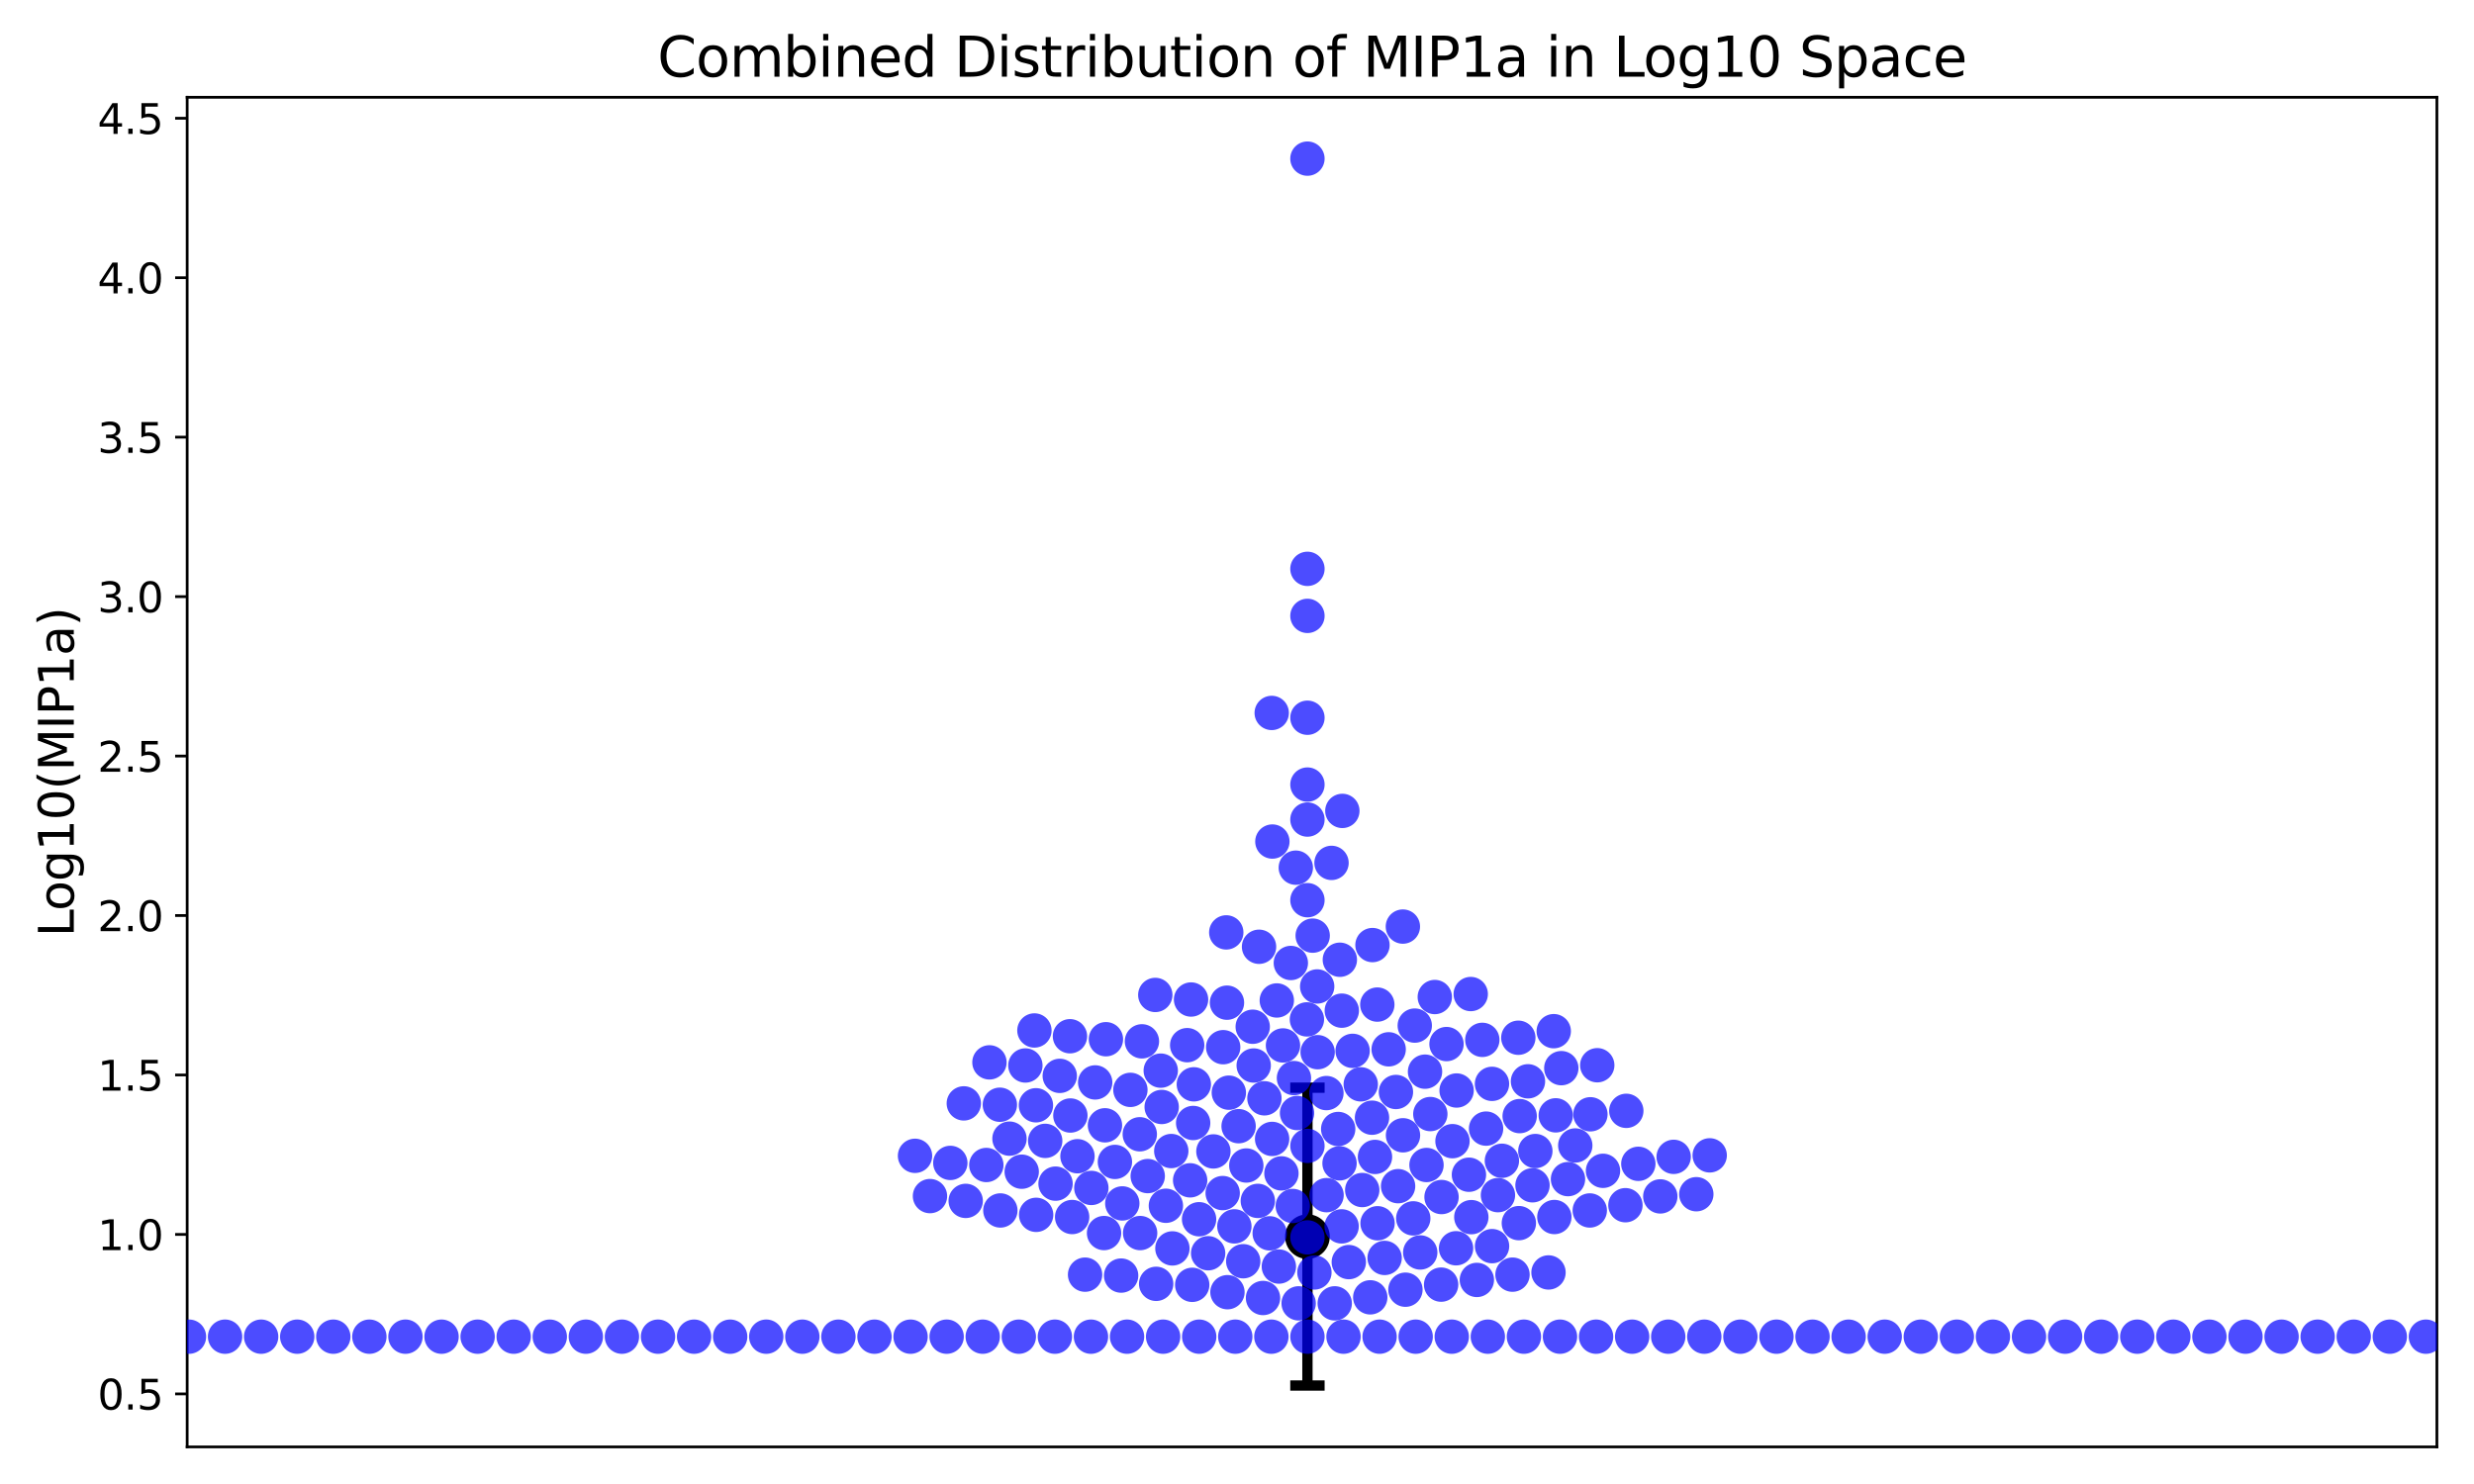 <?xml version="1.0" encoding="utf-8" standalone="no"?>
<!DOCTYPE svg PUBLIC "-//W3C//DTD SVG 1.1//EN"
  "http://www.w3.org/Graphics/SVG/1.1/DTD/svg11.dtd">
<svg xmlns:xlink="http://www.w3.org/1999/xlink" width="720pt" height="432pt" viewBox="0 0 720 432" xmlns="http://www.w3.org/2000/svg" version="1.1">
 <defs>
  <style type="text/css">*{stroke-linejoin: round; stroke-linecap: butt}</style>
 </defs>
 <g id="figure_1">
  <g id="patch_1">
   <path d="M 0 432 
L 720 432 
L 720 0 
L 0 0 
z
" style="fill: #ffffff"/>
  </g>
  <g id="axes_1">
   <g id="patch_2">
    <path d="M 54.47 421.2 
L 709.2 421.2 
L 709.2 28.32 
L 54.47 28.32 
z
" style="fill: #ffffff"/>
   </g>
   <g id="matplotlib.axis_1"/>
   <g id="matplotlib.axis_2">
    <g id="ytick_1">
     <g id="line2d_1">
      <defs>
       <path id="m6bc87a0d09" d="M 0 0 
L -3.5 0 
" style="stroke: #000000; stroke-width: 0.8"/>
      </defs>
      <g>
       <use xlink:href="#m6bc87a0d09" x="54.47" y="405.77" style="stroke: #000000; stroke-width: 0.8"/>
      </g>
     </g>
     <g id="text_1">
      <!-- 0.5 -->
      <g transform="translate(28.386 410.329) scale(0.12 -0.12)">
       <defs>
        <path id="DejaVuSans-30" d="M 2034 4250 
Q 1547 4250 1301 3770 
Q 1056 3291 1056 2328 
Q 1056 1369 1301 889 
Q 1547 409 2034 409 
Q 2525 409 2770 889 
Q 3016 1369 3016 2328 
Q 3016 3291 2770 3770 
Q 2525 4250 2034 4250 
z
M 2034 4750 
Q 2819 4750 3233 4129 
Q 3647 3509 3647 2328 
Q 3647 1150 3233 529 
Q 2819 -91 2034 -91 
Q 1250 -91 836 529 
Q 422 1150 422 2328 
Q 422 3509 836 4129 
Q 1250 4750 2034 4750 
z
" transform="scale(0.016)"/>
        <path id="DejaVuSans-2e" d="M 684 794 
L 1344 794 
L 1344 0 
L 684 0 
L 684 794 
z
" transform="scale(0.016)"/>
        <path id="DejaVuSans-35" d="M 691 4666 
L 3169 4666 
L 3169 4134 
L 1269 4134 
L 1269 2991 
Q 1406 3038 1543 3061 
Q 1681 3084 1819 3084 
Q 2600 3084 3056 2656 
Q 3513 2228 3513 1497 
Q 3513 744 3044 326 
Q 2575 -91 1722 -91 
Q 1428 -91 1123 -41 
Q 819 9 494 109 
L 494 744 
Q 775 591 1075 516 
Q 1375 441 1709 441 
Q 2250 441 2565 725 
Q 2881 1009 2881 1497 
Q 2881 1984 2565 2268 
Q 2250 2553 1709 2553 
Q 1456 2553 1204 2497 
Q 953 2441 691 2322 
L 691 4666 
z
" transform="scale(0.016)"/>
       </defs>
       <use xlink:href="#DejaVuSans-30"/>
       <use xlink:href="#DejaVuSans-2e" x="63.623"/>
       <use xlink:href="#DejaVuSans-35" x="95.41"/>
      </g>
     </g>
    </g>
    <g id="ytick_2">
     <g id="line2d_2">
      <g>
       <use xlink:href="#m6bc87a0d09" x="54.47" y="359.351" style="stroke: #000000; stroke-width: 0.8"/>
      </g>
     </g>
     <g id="text_2">
      <!-- 1.0 -->
      <g transform="translate(28.386 363.91) scale(0.12 -0.12)">
       <defs>
        <path id="DejaVuSans-31" d="M 794 531 
L 1825 531 
L 1825 4091 
L 703 3866 
L 703 4441 
L 1819 4666 
L 2450 4666 
L 2450 531 
L 3481 531 
L 3481 0 
L 794 0 
L 794 531 
z
" transform="scale(0.016)"/>
       </defs>
       <use xlink:href="#DejaVuSans-31"/>
       <use xlink:href="#DejaVuSans-2e" x="63.623"/>
       <use xlink:href="#DejaVuSans-30" x="95.41"/>
      </g>
     </g>
    </g>
    <g id="ytick_3">
     <g id="line2d_3">
      <g>
       <use xlink:href="#m6bc87a0d09" x="54.47" y="312.933" style="stroke: #000000; stroke-width: 0.8"/>
      </g>
     </g>
     <g id="text_3">
      <!-- 1.5 -->
      <g transform="translate(28.386 317.492) scale(0.12 -0.12)">
       <use xlink:href="#DejaVuSans-31"/>
       <use xlink:href="#DejaVuSans-2e" x="63.623"/>
       <use xlink:href="#DejaVuSans-35" x="95.41"/>
      </g>
     </g>
    </g>
    <g id="ytick_4">
     <g id="line2d_4">
      <g>
       <use xlink:href="#m6bc87a0d09" x="54.47" y="266.514" style="stroke: #000000; stroke-width: 0.8"/>
      </g>
     </g>
     <g id="text_4">
      <!-- 2.0 -->
      <g transform="translate(28.386 271.073) scale(0.12 -0.12)">
       <defs>
        <path id="DejaVuSans-32" d="M 1228 531 
L 3431 531 
L 3431 0 
L 469 0 
L 469 531 
Q 828 903 1448 1529 
Q 2069 2156 2228 2338 
Q 2531 2678 2651 2914 
Q 2772 3150 2772 3378 
Q 2772 3750 2511 3984 
Q 2250 4219 1831 4219 
Q 1534 4219 1204 4116 
Q 875 4013 500 3803 
L 500 4441 
Q 881 4594 1212 4672 
Q 1544 4750 1819 4750 
Q 2544 4750 2975 4387 
Q 3406 4025 3406 3419 
Q 3406 3131 3298 2873 
Q 3191 2616 2906 2266 
Q 2828 2175 2409 1742 
Q 1991 1309 1228 531 
z
" transform="scale(0.016)"/>
       </defs>
       <use xlink:href="#DejaVuSans-32"/>
       <use xlink:href="#DejaVuSans-2e" x="63.623"/>
       <use xlink:href="#DejaVuSans-30" x="95.41"/>
      </g>
     </g>
    </g>
    <g id="ytick_5">
     <g id="line2d_5">
      <g>
       <use xlink:href="#m6bc87a0d09" x="54.47" y="220.096" style="stroke: #000000; stroke-width: 0.8"/>
      </g>
     </g>
     <g id="text_5">
      <!-- 2.5 -->
      <g transform="translate(28.386 224.655) scale(0.12 -0.12)">
       <use xlink:href="#DejaVuSans-32"/>
       <use xlink:href="#DejaVuSans-2e" x="63.623"/>
       <use xlink:href="#DejaVuSans-35" x="95.41"/>
      </g>
     </g>
    </g>
    <g id="ytick_6">
     <g id="line2d_6">
      <g>
       <use xlink:href="#m6bc87a0d09" x="54.47" y="173.678" style="stroke: #000000; stroke-width: 0.8"/>
      </g>
     </g>
     <g id="text_6">
      <!-- 3.0 -->
      <g transform="translate(28.386 178.237) scale(0.12 -0.12)">
       <defs>
        <path id="DejaVuSans-33" d="M 2597 2516 
Q 3050 2419 3304 2112 
Q 3559 1806 3559 1356 
Q 3559 666 3084 287 
Q 2609 -91 1734 -91 
Q 1441 -91 1130 -33 
Q 819 25 488 141 
L 488 750 
Q 750 597 1062 519 
Q 1375 441 1716 441 
Q 2309 441 2620 675 
Q 2931 909 2931 1356 
Q 2931 1769 2642 2001 
Q 2353 2234 1838 2234 
L 1294 2234 
L 1294 2753 
L 1863 2753 
Q 2328 2753 2575 2939 
Q 2822 3125 2822 3475 
Q 2822 3834 2567 4026 
Q 2313 4219 1838 4219 
Q 1578 4219 1281 4162 
Q 984 4106 628 3988 
L 628 4550 
Q 988 4650 1302 4700 
Q 1616 4750 1894 4750 
Q 2613 4750 3031 4423 
Q 3450 4097 3450 3541 
Q 3450 3153 3228 2886 
Q 3006 2619 2597 2516 
z
" transform="scale(0.016)"/>
       </defs>
       <use xlink:href="#DejaVuSans-33"/>
       <use xlink:href="#DejaVuSans-2e" x="63.623"/>
       <use xlink:href="#DejaVuSans-30" x="95.41"/>
      </g>
     </g>
    </g>
    <g id="ytick_7">
     <g id="line2d_7">
      <g>
       <use xlink:href="#m6bc87a0d09" x="54.47" y="127.259" style="stroke: #000000; stroke-width: 0.8"/>
      </g>
     </g>
     <g id="text_7">
      <!-- 3.5 -->
      <g transform="translate(28.386 131.818) scale(0.12 -0.12)">
       <use xlink:href="#DejaVuSans-33"/>
       <use xlink:href="#DejaVuSans-2e" x="63.623"/>
       <use xlink:href="#DejaVuSans-35" x="95.41"/>
      </g>
     </g>
    </g>
    <g id="ytick_8">
     <g id="line2d_8">
      <g>
       <use xlink:href="#m6bc87a0d09" x="54.47" y="80.841" style="stroke: #000000; stroke-width: 0.8"/>
      </g>
     </g>
     <g id="text_8">
      <!-- 4.0 -->
      <g transform="translate(28.386 85.4) scale(0.12 -0.12)">
       <defs>
        <path id="DejaVuSans-34" d="M 2419 4116 
L 825 1625 
L 2419 1625 
L 2419 4116 
z
M 2253 4666 
L 3047 4666 
L 3047 1625 
L 3713 1625 
L 3713 1100 
L 3047 1100 
L 3047 0 
L 2419 0 
L 2419 1100 
L 313 1100 
L 313 1709 
L 2253 4666 
z
" transform="scale(0.016)"/>
       </defs>
       <use xlink:href="#DejaVuSans-34"/>
       <use xlink:href="#DejaVuSans-2e" x="63.623"/>
       <use xlink:href="#DejaVuSans-30" x="95.41"/>
      </g>
     </g>
    </g>
    <g id="ytick_9">
     <g id="line2d_9">
      <g>
       <use xlink:href="#m6bc87a0d09" x="54.47" y="34.422" style="stroke: #000000; stroke-width: 0.8"/>
      </g>
     </g>
     <g id="text_9">
      <!-- 4.5 -->
      <g transform="translate(28.386 38.981) scale(0.12 -0.12)">
       <use xlink:href="#DejaVuSans-34"/>
       <use xlink:href="#DejaVuSans-2e" x="63.623"/>
       <use xlink:href="#DejaVuSans-35" x="95.41"/>
      </g>
     </g>
    </g>
    <g id="text_10">
     <!-- Log10(MIP1a) -->
     <g transform="translate(21.475 272.703) rotate(-90) scale(0.14 -0.14)">
      <defs>
       <path id="DejaVuSans-4c" d="M 628 4666 
L 1259 4666 
L 1259 531 
L 3531 531 
L 3531 0 
L 628 0 
L 628 4666 
z
" transform="scale(0.016)"/>
       <path id="DejaVuSans-6f" d="M 1959 3097 
Q 1497 3097 1228 2736 
Q 959 2375 959 1747 
Q 959 1119 1226 758 
Q 1494 397 1959 397 
Q 2419 397 2687 759 
Q 2956 1122 2956 1747 
Q 2956 2369 2687 2733 
Q 2419 3097 1959 3097 
z
M 1959 3584 
Q 2709 3584 3137 3096 
Q 3566 2609 3566 1747 
Q 3566 888 3137 398 
Q 2709 -91 1959 -91 
Q 1206 -91 779 398 
Q 353 888 353 1747 
Q 353 2609 779 3096 
Q 1206 3584 1959 3584 
z
" transform="scale(0.016)"/>
       <path id="DejaVuSans-67" d="M 2906 1791 
Q 2906 2416 2648 2759 
Q 2391 3103 1925 3103 
Q 1463 3103 1205 2759 
Q 947 2416 947 1791 
Q 947 1169 1205 825 
Q 1463 481 1925 481 
Q 2391 481 2648 825 
Q 2906 1169 2906 1791 
z
M 3481 434 
Q 3481 -459 3084 -895 
Q 2688 -1331 1869 -1331 
Q 1566 -1331 1297 -1286 
Q 1028 -1241 775 -1147 
L 775 -588 
Q 1028 -725 1275 -790 
Q 1522 -856 1778 -856 
Q 2344 -856 2625 -561 
Q 2906 -266 2906 331 
L 2906 616 
Q 2728 306 2450 153 
Q 2172 0 1784 0 
Q 1141 0 747 490 
Q 353 981 353 1791 
Q 353 2603 747 3093 
Q 1141 3584 1784 3584 
Q 2172 3584 2450 3431 
Q 2728 3278 2906 2969 
L 2906 3500 
L 3481 3500 
L 3481 434 
z
" transform="scale(0.016)"/>
       <path id="DejaVuSans-28" d="M 1984 4856 
Q 1566 4138 1362 3434 
Q 1159 2731 1159 2009 
Q 1159 1288 1364 580 
Q 1569 -128 1984 -844 
L 1484 -844 
Q 1016 -109 783 600 
Q 550 1309 550 2009 
Q 550 2706 781 3412 
Q 1013 4119 1484 4856 
L 1984 4856 
z
" transform="scale(0.016)"/>
       <path id="DejaVuSans-4d" d="M 628 4666 
L 1569 4666 
L 2759 1491 
L 3956 4666 
L 4897 4666 
L 4897 0 
L 4281 0 
L 4281 4097 
L 3078 897 
L 2444 897 
L 1241 4097 
L 1241 0 
L 628 0 
L 628 4666 
z
" transform="scale(0.016)"/>
       <path id="DejaVuSans-49" d="M 628 4666 
L 1259 4666 
L 1259 0 
L 628 0 
L 628 4666 
z
" transform="scale(0.016)"/>
       <path id="DejaVuSans-50" d="M 1259 4147 
L 1259 2394 
L 2053 2394 
Q 2494 2394 2734 2622 
Q 2975 2850 2975 3272 
Q 2975 3691 2734 3919 
Q 2494 4147 2053 4147 
L 1259 4147 
z
M 628 4666 
L 2053 4666 
Q 2838 4666 3239 4311 
Q 3641 3956 3641 3272 
Q 3641 2581 3239 2228 
Q 2838 1875 2053 1875 
L 1259 1875 
L 1259 0 
L 628 0 
L 628 4666 
z
" transform="scale(0.016)"/>
       <path id="DejaVuSans-61" d="M 2194 1759 
Q 1497 1759 1228 1600 
Q 959 1441 959 1056 
Q 959 750 1161 570 
Q 1363 391 1709 391 
Q 2188 391 2477 730 
Q 2766 1069 2766 1631 
L 2766 1759 
L 2194 1759 
z
M 3341 1997 
L 3341 0 
L 2766 0 
L 2766 531 
Q 2569 213 2275 61 
Q 1981 -91 1556 -91 
Q 1019 -91 701 211 
Q 384 513 384 1019 
Q 384 1609 779 1909 
Q 1175 2209 1959 2209 
L 2766 2209 
L 2766 2266 
Q 2766 2663 2505 2880 
Q 2244 3097 1772 3097 
Q 1472 3097 1187 3025 
Q 903 2953 641 2809 
L 641 3341 
Q 956 3463 1253 3523 
Q 1550 3584 1831 3584 
Q 2591 3584 2966 3190 
Q 3341 2797 3341 1997 
z
" transform="scale(0.016)"/>
       <path id="DejaVuSans-29" d="M 513 4856 
L 1013 4856 
Q 1481 4119 1714 3412 
Q 1947 2706 1947 2009 
Q 1947 1309 1714 600 
Q 1481 -109 1013 -844 
L 513 -844 
Q 928 -128 1133 580 
Q 1338 1288 1338 2009 
Q 1338 2731 1133 3434 
Q 928 4138 513 4856 
z
" transform="scale(0.016)"/>
      </defs>
      <use xlink:href="#DejaVuSans-4c"/>
      <use xlink:href="#DejaVuSans-6f" x="53.963"/>
      <use xlink:href="#DejaVuSans-67" x="115.145"/>
      <use xlink:href="#DejaVuSans-31" x="178.621"/>
      <use xlink:href="#DejaVuSans-30" x="242.244"/>
      <use xlink:href="#DejaVuSans-28" x="305.867"/>
      <use xlink:href="#DejaVuSans-4d" x="344.881"/>
      <use xlink:href="#DejaVuSans-49" x="431.16"/>
      <use xlink:href="#DejaVuSans-50" x="460.652"/>
      <use xlink:href="#DejaVuSans-31" x="520.955"/>
      <use xlink:href="#DejaVuSans-61" x="584.578"/>
      <use xlink:href="#DejaVuSans-29" x="645.857"/>
     </g>
    </g>
   </g>
   <g id="LineCollection_1">
    <path d="M 380.499 403.342 
L 380.499 316.634 
" clip-path="url(#p703e4df89c)" style="fill: none; stroke: #000000; stroke-width: 3"/>
   </g>
   <g id="line2d_10">
    <defs>
     <path id="m64bf650113" d="M 5 0 
L -5 -0 
" style="stroke: #000000; stroke-width: 3"/>
    </defs>
    <g clip-path="url(#p703e4df89c)">
     <use xlink:href="#m64bf650113" x="380.499" y="403.342" style="stroke: #000000; stroke-width: 3"/>
    </g>
   </g>
   <g id="line2d_11">
    <g clip-path="url(#p703e4df89c)">
     <use xlink:href="#m64bf650113" x="380.499" y="316.634" style="stroke: #000000; stroke-width: 3"/>
    </g>
   </g>
   <g id="line2d_12">
    <defs>
     <path id="m6464f16621" d="M 0 6 
C 1.591 6 3.117 5.368 4.243 4.243 
C 5.368 3.117 6 1.591 6 0 
C 6 -1.591 5.368 -3.117 4.243 -4.243 
C 3.117 -5.368 1.591 -6 0 -6 
C -1.591 -6 -3.117 -5.368 -4.243 -4.243 
C -5.368 -3.117 -6 -1.591 -6 0 
C -6 1.591 -5.368 3.117 -4.243 4.243 
C -3.117 5.368 -1.591 6 0 6 
z
" style="stroke: #000000"/>
    </defs>
    <g clip-path="url(#p703e4df89c)">
     <use xlink:href="#m6464f16621" x="380.499" y="359.988" style="stroke: #000000"/>
    </g>
   </g>
   <g id="patch_3">
    <path d="M 54.47 421.2 
L 54.47 28.32 
" style="fill: none; stroke: #000000; stroke-width: 0.8; stroke-linejoin: miter; stroke-linecap: square"/>
   </g>
   <g id="patch_4">
    <path d="M 709.2 421.2 
L 709.2 28.32 
" style="fill: none; stroke: #000000; stroke-width: 0.8; stroke-linejoin: miter; stroke-linecap: square"/>
   </g>
   <g id="patch_5">
    <path d="M 54.47 421.2 
L 709.2 421.2 
" style="fill: none; stroke: #000000; stroke-width: 0.8; stroke-linejoin: miter; stroke-linecap: square"/>
   </g>
   <g id="patch_6">
    <path d="M 54.47 28.32 
L 709.2 28.32 
" style="fill: none; stroke: #000000; stroke-width: 0.8; stroke-linejoin: miter; stroke-linecap: square"/>
   </g>
   <g id="PathCollection_1">
    <defs>
     <path id="m16d0554db5" d="M 0 5 
C 1.326 5 2.598 4.473 3.536 3.536 
C 4.473 2.598 5 1.326 5 0 
C 5 -1.326 4.473 -2.598 3.536 -3.536 
C 2.598 -4.473 1.326 -5 0 -5 
C -1.326 -5 -2.598 -4.473 -3.536 -3.536 
C -4.473 -2.598 -5 -1.326 -5 0 
C -5 1.326 -4.473 2.598 -3.536 3.536 
C -2.598 4.473 -1.326 5 0 5 
z
"/>
    </defs>
    <g clip-path="url(#p703e4df89c)">
     <use xlink:href="#m16d0554db5" x="380.499" y="165.594" style="fill: #0000ff; fill-opacity: 0.7"/>
     <use xlink:href="#m16d0554db5" x="331.708" y="330.193" style="fill: #0000ff; fill-opacity: 0.7"/>
     <use xlink:href="#m16d0554db5" x="376.575" y="313.839" style="fill: #0000ff; fill-opacity: 0.7"/>
     <use xlink:href="#m16d0554db5" x="312.024" y="354.281" style="fill: #0000ff; fill-opacity: 0.7"/>
     <use xlink:href="#m16d0554db5" x="910.832" y="389.112" style="fill: #0000ff; fill-opacity: 0.7"/>
     <use xlink:href="#m16d0554db5" x="445.999" y="345.043" style="fill: #0000ff; fill-opacity: 0.7"/>
     <use xlink:href="#m16d0554db5" x="910.832" y="389.112" style="fill: #0000ff; fill-opacity: 0.7"/>
     <use xlink:href="#m16d0554db5" x="-1" y="389.112" style="fill: #0000ff; fill-opacity: 0.7"/>
     <use xlink:href="#m16d0554db5" x="-1" y="377.709" style="fill: #0000ff; fill-opacity: 0.7"/>
     <use xlink:href="#m16d0554db5" x="366.06" y="349.588" style="fill: #0000ff; fill-opacity: 0.7"/>
     <use xlink:href="#m16d0554db5" x="392.539" y="367.402" style="fill: #0000ff; fill-opacity: 0.7"/>
     <use xlink:href="#m16d0554db5" x="332.332" y="303.137" style="fill: #0000ff; fill-opacity: 0.7"/>
     <use xlink:href="#m16d0554db5" x="360.467" y="327.838" style="fill: #0000ff; fill-opacity: 0.7"/>
     <use xlink:href="#m16d0554db5" x="-1" y="371.241" style="fill: #0000ff; fill-opacity: 0.7"/>
     <use xlink:href="#m16d0554db5" x="-1" y="380.801" style="fill: #0000ff; fill-opacity: 0.7"/>
     <use xlink:href="#m16d0554db5" x="442.028" y="356.062" style="fill: #0000ff; fill-opacity: 0.7"/>
     <use xlink:href="#m16d0554db5" x="910.832" y="389.112" style="fill: #0000ff; fill-opacity: 0.7"/>
     <use xlink:href="#m16d0554db5" x="336.471" y="373.732" style="fill: #0000ff; fill-opacity: 0.7"/>
     <use xlink:href="#m16d0554db5" x="-1" y="384.405" style="fill: #0000ff; fill-opacity: 0.7"/>
     <use xlink:href="#m16d0554db5" x="-1" y="384.478" style="fill: #0000ff; fill-opacity: 0.7"/>
     <use xlink:href="#m16d0554db5" x="450.658" y="370.416" style="fill: #0000ff; fill-opacity: 0.7"/>
     <use xlink:href="#m16d0554db5" x="287.955" y="309.259" style="fill: #0000ff; fill-opacity: 0.7"/>
     <use xlink:href="#m16d0554db5" x="-1" y="361.965" style="fill: #0000ff; fill-opacity: 0.7"/>
     <use xlink:href="#m16d0554db5" x="-1" y="380.504" style="fill: #0000ff; fill-opacity: 0.7"/>
     <use xlink:href="#m16d0554db5" x="452.36" y="354.281" style="fill: #0000ff; fill-opacity: 0.7"/>
     <use xlink:href="#m16d0554db5" x="359.235" y="357.002" style="fill: #0000ff; fill-opacity: 0.7"/>
     <use xlink:href="#m16d0554db5" x="390.445" y="357.002" style="fill: #0000ff; fill-opacity: 0.7"/>
     <use xlink:href="#m16d0554db5" x="-1" y="380.267" style="fill: #0000ff; fill-opacity: 0.7"/>
     <use xlink:href="#m16d0554db5" x="-1" y="369.772" style="fill: #0000ff; fill-opacity: 0.7"/>
     <use xlink:href="#m16d0554db5" x="293.786" y="331.465" style="fill: #0000ff; fill-opacity: 0.7"/>
     <use xlink:href="#m16d0554db5" x="270.649" y="348.188" style="fill: #0000ff; fill-opacity: 0.7"/>
     <use xlink:href="#m16d0554db5" x="338.082" y="322.247" style="fill: #0000ff; fill-opacity: 0.7"/>
     <use xlink:href="#m16d0554db5" x="-1" y="368.716" style="fill: #0000ff; fill-opacity: 0.7"/>
     <use xlink:href="#m16d0554db5" x="-1" y="376.128" style="fill: #0000ff; fill-opacity: 0.7"/>
     <use xlink:href="#m16d0554db5" x="437.095" y="337.91" style="fill: #0000ff; fill-opacity: 0.7"/>
     <use xlink:href="#m16d0554db5" x="376.231" y="351.07" style="fill: #0000ff; fill-opacity: 0.7"/>
     <use xlink:href="#m16d0554db5" x="321.852" y="302.521" style="fill: #0000ff; fill-opacity: 0.7"/>
     <use xlink:href="#m16d0554db5" x="382.527" y="370.416" style="fill: #0000ff; fill-opacity: 0.7"/>
     <use xlink:href="#m16d0554db5" x="281.046" y="349.588" style="fill: #0000ff; fill-opacity: 0.7"/>
     <use xlink:href="#m16d0554db5" x="357.625" y="318.084" style="fill: #0000ff; fill-opacity: 0.7"/>
     <use xlink:href="#m16d0554db5" x="317.611" y="345.814" style="fill: #0000ff; fill-opacity: 0.7"/>
     <use xlink:href="#m16d0554db5" x="301.041" y="299.974" style="fill: #0000ff; fill-opacity: 0.7"/>
     <use xlink:href="#m16d0554db5" x="345.499" y="304.252" style="fill: #0000ff; fill-opacity: 0.7"/>
     <use xlink:href="#m16d0554db5" x="383.47" y="306.297" style="fill: #0000ff; fill-opacity: 0.7"/>
     <use xlink:href="#m16d0554db5" x="324.47" y="338.243" style="fill: #0000ff; fill-opacity: 0.7"/>
     <use xlink:href="#m16d0554db5" x="434.21" y="315.516" style="fill: #0000ff; fill-opacity: 0.7"/>
     <use xlink:href="#m16d0554db5" x="910.832" y="389.112" style="fill: #0000ff; fill-opacity: 0.7"/>
     <use xlink:href="#m16d0554db5" x="370.296" y="244.978" style="fill: #0000ff; fill-opacity: 0.7"/>
     <use xlink:href="#m16d0554db5" x="444.681" y="314.776" style="fill: #0000ff; fill-opacity: 0.7"/>
     <use xlink:href="#m16d0554db5" x="428.023" y="289.37" style="fill: #0000ff; fill-opacity: 0.7"/>
     <use xlink:href="#m16d0554db5" x="431.394" y="302.709" style="fill: #0000ff; fill-opacity: 0.7"/>
     <use xlink:href="#m16d0554db5" x="380.499" y="238.576" style="fill: #0000ff; fill-opacity: 0.7"/>
     <use xlink:href="#m16d0554db5" x="380.499" y="262.05" style="fill: #0000ff; fill-opacity: 0.7"/>
     <use xlink:href="#m16d0554db5" x="910.832" y="389.112" style="fill: #0000ff; fill-opacity: 0.7"/>
     <use xlink:href="#m16d0554db5" x="370.219" y="331.546" style="fill: #0000ff; fill-opacity: 0.7"/>
     <use xlink:href="#m16d0554db5" x="415.15" y="339.136" style="fill: #0000ff; fill-opacity: 0.7"/>
     <use xlink:href="#m16d0554db5" x="910.832" y="389.112" style="fill: #0000ff; fill-opacity: 0.7"/>
     <use xlink:href="#m16d0554db5" x="380.499" y="333.579" style="fill: #0000ff; fill-opacity: 0.7"/>
     <use xlink:href="#m16d0554db5" x="336.221" y="289.633" style="fill: #0000ff; fill-opacity: 0.7"/>
     <use xlink:href="#m16d0554db5" x="347.241" y="326.907" style="fill: #0000ff; fill-opacity: 0.7"/>
     <use xlink:href="#m16d0554db5" x="383.333" y="287.164" style="fill: #0000ff; fill-opacity: 0.7"/>
     <use xlink:href="#m16d0554db5" x="287.05" y="339.136" style="fill: #0000ff; fill-opacity: 0.7"/>
     <use xlink:href="#m16d0554db5" x="346.628" y="290.964" style="fill: #0000ff; fill-opacity: 0.7"/>
     <use xlink:href="#m16d0554db5" x="427.498" y="341.969" style="fill: #0000ff; fill-opacity: 0.7"/>
     <use xlink:href="#m16d0554db5" x="313.576" y="336.582" style="fill: #0000ff; fill-opacity: 0.7"/>
     <use xlink:href="#m16d0554db5" x="380.499" y="46.178" style="fill: #0000ff; fill-opacity: 0.7"/>
     <use xlink:href="#m16d0554db5" x="380.499" y="208.935" style="fill: #0000ff; fill-opacity: 0.7"/>
     <use xlink:href="#m16d0554db5" x="432.486" y="328.545" style="fill: #0000ff; fill-opacity: 0.7"/>
     <use xlink:href="#m16d0554db5" x="493.672" y="347.642" style="fill: #0000ff; fill-opacity: 0.7"/>
     <use xlink:href="#m16d0554db5" x="311.392" y="301.654" style="fill: #0000ff; fill-opacity: 0.7"/>
     <use xlink:href="#m16d0554db5" x="389.932" y="279.386" style="fill: #0000ff; fill-opacity: 0.7"/>
     <use xlink:href="#m16d0554db5" x="370.102" y="207.539" style="fill: #0000ff; fill-opacity: 0.7"/>
     <use xlink:href="#m16d0554db5" x="357.083" y="291.884" style="fill: #0000ff; fill-opacity: 0.7"/>
     <use xlink:href="#m16d0554db5" x="-1" y="360.565" style="fill: #0000ff; fill-opacity: 0.7"/>
     <use xlink:href="#m16d0554db5" x="-1" y="374.317" style="fill: #0000ff; fill-opacity: 0.7"/>
     <use xlink:href="#m16d0554db5" x="422.712" y="332.199" style="fill: #0000ff; fill-opacity: 0.7"/>
     <use xlink:href="#m16d0554db5" x="326.618" y="350.322" style="fill: #0000ff; fill-opacity: 0.7"/>
     <use xlink:href="#m16d0554db5" x="380.499" y="228.392" style="fill: #0000ff; fill-opacity: 0.7"/>
     <use xlink:href="#m16d0554db5" x="-1" y="344.007" style="fill: #0000ff; fill-opacity: 0.7"/>
     <use xlink:href="#m16d0554db5" x="-1" y="388.067" style="fill: #0000ff; fill-opacity: 0.7"/>
     <use xlink:href="#m16d0554db5" x="910.832" y="381.663" style="fill: #0000ff; fill-opacity: 0.7"/>
     <use xlink:href="#m16d0554db5" x="399.427" y="275.115" style="fill: #0000ff; fill-opacity: 0.7"/>
     <use xlink:href="#m16d0554db5" x="910.832" y="389.112" style="fill: #0000ff; fill-opacity: 0.7"/>
     <use xlink:href="#m16d0554db5" x="-1" y="389.112" style="fill: #0000ff; fill-opacity: 0.7"/>
     <use xlink:href="#m16d0554db5" x="-1" y="362.984" style="fill: #0000ff; fill-opacity: 0.7"/>
     <use xlink:href="#m16d0554db5" x="400.835" y="292.44" style="fill: #0000ff; fill-opacity: 0.7"/>
     <use xlink:href="#m16d0554db5" x="910.832" y="389.112" style="fill: #0000ff; fill-opacity: 0.7"/>
     <use xlink:href="#m16d0554db5" x="380.345" y="296.75" style="fill: #0000ff; fill-opacity: 0.7"/>
     <use xlink:href="#m16d0554db5" x="321.573" y="327.58" style="fill: #0000ff; fill-opacity: 0.7"/>
     <use xlink:href="#m16d0554db5" x="-1" y="369.685" style="fill: #0000ff; fill-opacity: 0.7"/>
     <use xlink:href="#m16d0554db5" x="-1" y="354.545" style="fill: #0000ff; fill-opacity: 0.7"/>
     <use xlink:href="#m16d0554db5" x="356.875" y="271.426" style="fill: #0000ff; fill-opacity: 0.7"/>
     <use xlink:href="#m16d0554db5" x="442.265" y="324.902" style="fill: #0000ff; fill-opacity: 0.7"/>
     <use xlink:href="#m16d0554db5" x="386.024" y="318.2" style="fill: #0000ff; fill-opacity: 0.7"/>
     <use xlink:href="#m16d0554db5" x="-1" y="364.702" style="fill: #0000ff; fill-opacity: 0.7"/>
     <use xlink:href="#m16d0554db5" x="-1" y="363.968" style="fill: #0000ff; fill-opacity: 0.7"/>
     <use xlink:href="#m16d0554db5" x="414.718" y="311.966" style="fill: #0000ff; fill-opacity: 0.7"/>
     <use xlink:href="#m16d0554db5" x="446.826" y="335.074" style="fill: #0000ff; fill-opacity: 0.7"/>
     <use xlink:href="#m16d0554db5" x="419.403" y="373.963" style="fill: #0000ff; fill-opacity: 0.7"/>
     <use xlink:href="#m16d0554db5" x="462.667" y="352.372" style="fill: #0000ff; fill-opacity: 0.7"/>
     <use xlink:href="#m16d0554db5" x="301.485" y="321.752" style="fill: #0000ff; fill-opacity: 0.7"/>
     <use xlink:href="#m16d0554db5" x="364.577" y="298.889" style="fill: #0000ff; fill-opacity: 0.7"/>
     <use xlink:href="#m16d0554db5" x="406.253" y="317.882" style="fill: #0000ff; fill-opacity: 0.7"/>
     <use xlink:href="#m16d0554db5" x="910.832" y="389.112" style="fill: #0000ff; fill-opacity: 0.7"/>
     <use xlink:href="#m16d0554db5" x="355.835" y="347.311" style="fill: #0000ff; fill-opacity: 0.7"/>
     <use xlink:href="#m16d0554db5" x="-1" y="376.809" style="fill: #0000ff; fill-opacity: 0.7"/>
     <use xlink:href="#m16d0554db5" x="-1" y="373.198" style="fill: #0000ff; fill-opacity: 0.7"/>
     <use xlink:href="#m16d0554db5" x="452.762" y="324.68" style="fill: #0000ff; fill-opacity: 0.7"/>
     <use xlink:href="#m16d0554db5" x="473.297" y="323.371" style="fill: #0000ff; fill-opacity: 0.7"/>
     <use xlink:href="#m16d0554db5" x="413.327" y="364.597" style="fill: #0000ff; fill-opacity: 0.7"/>
     <use xlink:href="#m16d0554db5" x="910.832" y="389.112" style="fill: #0000ff; fill-opacity: 0.7"/>
     <use xlink:href="#m16d0554db5" x="910.832" y="389.112" style="fill: #0000ff; fill-opacity: 0.7"/>
     <use xlink:href="#m16d0554db5" x="328.977" y="317.267" style="fill: #0000ff; fill-opacity: 0.7"/>
     <use xlink:href="#m16d0554db5" x="910.832" y="389.112" style="fill: #0000ff; fill-opacity: 0.7"/>
     <use xlink:href="#m16d0554db5" x="373.384" y="304.334" style="fill: #0000ff; fill-opacity: 0.7"/>
     <use xlink:href="#m16d0554db5" x="389.448" y="328.658" style="fill: #0000ff; fill-opacity: 0.7"/>
     <use xlink:href="#m16d0554db5" x="340.872" y="335.074" style="fill: #0000ff; fill-opacity: 0.7"/>
     <use xlink:href="#m16d0554db5" x="452.181" y="300.178" style="fill: #0000ff; fill-opacity: 0.7"/>
     <use xlink:href="#m16d0554db5" x="910.832" y="389.112" style="fill: #0000ff; fill-opacity: 0.7"/>
     <use xlink:href="#m16d0554db5" x="-1" y="389.112" style="fill: #0000ff; fill-opacity: 0.7"/>
     <use xlink:href="#m16d0554db5" x="-1" y="365.602" style="fill: #0000ff; fill-opacity: 0.7"/>
     <use xlink:href="#m16d0554db5" x="318.727" y="315.097" style="fill: #0000ff; fill-opacity: 0.7"/>
     <use xlink:href="#m16d0554db5" x="910.832" y="389.112" style="fill: #0000ff; fill-opacity: 0.7"/>
     <use xlink:href="#m16d0554db5" x="-1" y="387.761" style="fill: #0000ff; fill-opacity: 0.7"/>
     <use xlink:href="#m16d0554db5" x="-1" y="375.67" style="fill: #0000ff; fill-opacity: 0.7"/>
     <use xlink:href="#m16d0554db5" x="291.131" y="352.372" style="fill: #0000ff; fill-opacity: 0.7"/>
     <use xlink:href="#m16d0554db5" x="404.14" y="305.462" style="fill: #0000ff; fill-opacity: 0.7"/>
     <use xlink:href="#m16d0554db5" x="389.841" y="338.651" style="fill: #0000ff; fill-opacity: 0.7"/>
     <use xlink:href="#m16d0554db5" x="456.328" y="343.246" style="fill: #0000ff; fill-opacity: 0.7"/>
     <use xlink:href="#m16d0554db5" x="537.999" y="389.112" style="fill: #0000ff; fill-opacity: 0.7"/>
     <use xlink:href="#m16d0554db5" x="386.065" y="347.914" style="fill: #0000ff; fill-opacity: 0.7"/>
     <use xlink:href="#m16d0554db5" x="399.292" y="325.368" style="fill: #0000ff; fill-opacity: 0.7"/>
     <use xlink:href="#m16d0554db5" x="548.499" y="389.112" style="fill: #0000ff; fill-opacity: 0.7"/>
     <use xlink:href="#m16d0554db5" x="201.999" y="389.112" style="fill: #0000ff; fill-opacity: 0.7"/>
     <use xlink:href="#m16d0554db5" x="390.501" y="294.212" style="fill: #0000ff; fill-opacity: 0.7"/>
     <use xlink:href="#m16d0554db5" x="380.499" y="360.207" style="fill: #0000ff; fill-opacity: 0.7"/>
     <use xlink:href="#m16d0554db5" x="-1" y="376.931" style="fill: #0000ff; fill-opacity: 0.7"/>
     <use xlink:href="#m16d0554db5" x="-1" y="373.626" style="fill: #0000ff; fill-opacity: 0.7"/>
     <use xlink:href="#m16d0554db5" x="301.545" y="353.646" style="fill: #0000ff; fill-opacity: 0.7"/>
     <use xlink:href="#m16d0554db5" x="435.941" y="347.914" style="fill: #0000ff; fill-opacity: 0.7"/>
     <use xlink:href="#m16d0554db5" x="910.832" y="387.541" style="fill: #0000ff; fill-opacity: 0.7"/>
     <use xlink:href="#m16d0554db5" x="497.569" y="336.33" style="fill: #0000ff; fill-opacity: 0.7"/>
     <use xlink:href="#m16d0554db5" x="429.805" y="372.596" style="fill: #0000ff; fill-opacity: 0.7"/>
     <use xlink:href="#m16d0554db5" x="307.193" y="344.565" style="fill: #0000ff; fill-opacity: 0.7"/>
     <use xlink:href="#m16d0554db5" x="290.986" y="321.594" style="fill: #0000ff; fill-opacity: 0.7"/>
     <use xlink:href="#m16d0554db5" x="910.832" y="382.801" style="fill: #0000ff; fill-opacity: 0.7"/>
     <use xlink:href="#m16d0554db5" x="411.735" y="298.557" style="fill: #0000ff; fill-opacity: 0.7"/>
     <use xlink:href="#m16d0554db5" x="298.412" y="310.165" style="fill: #0000ff; fill-opacity: 0.7"/>
     <use xlink:href="#m16d0554db5" x="180.999" y="389.112" style="fill: #0000ff; fill-opacity: 0.7"/>
     <use xlink:href="#m16d0554db5" x="387.51" y="251.193" style="fill: #0000ff; fill-opacity: 0.7"/>
     <use xlink:href="#m16d0554db5" x="487.079" y="336.765" style="fill: #0000ff; fill-opacity: 0.7"/>
     <use xlink:href="#m16d0554db5" x="304.181" y="332.116" style="fill: #0000ff; fill-opacity: 0.7"/>
     <use xlink:href="#m16d0554db5" x="458.445" y="333.451" style="fill: #0000ff; fill-opacity: 0.7"/>
     <use xlink:href="#m16d0554db5" x="483.193" y="348.28" style="fill: #0000ff; fill-opacity: 0.7"/>
     <use xlink:href="#m16d0554db5" x="297.348" y="341.088" style="fill: #0000ff; fill-opacity: 0.7"/>
     <use xlink:href="#m16d0554db5" x="600.999" y="389.112" style="fill: #0000ff; fill-opacity: 0.7"/>
     <use xlink:href="#m16d0554db5" x="280.494" y="321.2" style="fill: #0000ff; fill-opacity: 0.7"/>
     <use xlink:href="#m16d0554db5" x="372.93" y="341.578" style="fill: #0000ff; fill-opacity: 0.7"/>
     <use xlink:href="#m16d0554db5" x="372.182" y="368.702" style="fill: #0000ff; fill-opacity: 0.7"/>
     <use xlink:href="#m16d0554db5" x="138.999" y="389.112" style="fill: #0000ff; fill-opacity: 0.7"/>
     <use xlink:href="#m16d0554db5" x="396.447" y="346.424" style="fill: #0000ff; fill-opacity: 0.7"/>
     <use xlink:href="#m16d0554db5" x="621.999" y="389.112" style="fill: #0000ff; fill-opacity: 0.7"/>
     <use xlink:href="#m16d0554db5" x="393.651" y="305.91" style="fill: #0000ff; fill-opacity: 0.7"/>
     <use xlink:href="#m16d0554db5" x="632.499" y="389.112" style="fill: #0000ff; fill-opacity: 0.7"/>
     <use xlink:href="#m16d0554db5" x="361.809" y="367.156" style="fill: #0000ff; fill-opacity: 0.7"/>
     <use xlink:href="#m16d0554db5" x="420.974" y="303.934" style="fill: #0000ff; fill-opacity: 0.7"/>
     <use xlink:href="#m16d0554db5" x="366.413" y="275.607" style="fill: #0000ff; fill-opacity: 0.7"/>
     <use xlink:href="#m16d0554db5" x="408.311" y="330.488" style="fill: #0000ff; fill-opacity: 0.7"/>
     <use xlink:href="#m16d0554db5" x="454.381" y="310.946" style="fill: #0000ff; fill-opacity: 0.7"/>
     <use xlink:href="#m16d0554db5" x="362.71" y="339.283" style="fill: #0000ff; fill-opacity: 0.7"/>
     <use xlink:href="#m16d0554db5" x="348.964" y="354.926" style="fill: #0000ff; fill-opacity: 0.7"/>
     <use xlink:href="#m16d0554db5" x="276.569" y="338.53" style="fill: #0000ff; fill-opacity: 0.7"/>
     <use xlink:href="#m16d0554db5" x="346.967" y="374.021" style="fill: #0000ff; fill-opacity: 0.7"/>
     <use xlink:href="#m16d0554db5" x="353.132" y="335.185" style="fill: #0000ff; fill-opacity: 0.7"/>
     <use xlink:href="#m16d0554db5" x="321.309" y="358.95" style="fill: #0000ff; fill-opacity: 0.7"/>
     <use xlink:href="#m16d0554db5" x="337.809" y="311.669" style="fill: #0000ff; fill-opacity: 0.7"/>
     <use xlink:href="#m16d0554db5" x="419.525" y="348.464" style="fill: #0000ff; fill-opacity: 0.7"/>
     <use xlink:href="#m16d0554db5" x="311.508" y="324.731" style="fill: #0000ff; fill-opacity: 0.7"/>
     <use xlink:href="#m16d0554db5" x="266.295" y="336.467" style="fill: #0000ff; fill-opacity: 0.7"/>
     <use xlink:href="#m16d0554db5" x="400.158" y="336.788" style="fill: #0000ff; fill-opacity: 0.7"/>
     <use xlink:href="#m16d0554db5" x="375.669" y="280.329" style="fill: #0000ff; fill-opacity: 0.7"/>
     <use xlink:href="#m16d0554db5" x="441.874" y="302.09" style="fill: #0000ff; fill-opacity: 0.7"/>
     <use xlink:href="#m16d0554db5" x="364.862" y="310.177" style="fill: #0000ff; fill-opacity: 0.7"/>
     <use xlink:href="#m16d0554db5" x="910.832" y="387.866" style="fill: #0000ff; fill-opacity: 0.7"/>
     <use xlink:href="#m16d0554db5" x="355.981" y="304.842" style="fill: #0000ff; fill-opacity: 0.7"/>
     <use xlink:href="#m16d0554db5" x="331.809" y="358.95" style="fill: #0000ff; fill-opacity: 0.7"/>
     <use xlink:href="#m16d0554db5" x="359.499" y="389.112" style="fill: #0000ff; fill-opacity: 0.7"/>
     <use xlink:href="#m16d0554db5" x="466.518" y="340.832" style="fill: #0000ff; fill-opacity: 0.7"/>
     <use xlink:href="#m16d0554db5" x="417.563" y="290.239" style="fill: #0000ff; fill-opacity: 0.7"/>
     <use xlink:href="#m16d0554db5" x="308.419" y="313.192" style="fill: #0000ff; fill-opacity: 0.7"/>
     <use xlink:href="#m16d0554db5" x="347.44" y="315.653" style="fill: #0000ff; fill-opacity: 0.7"/>
     <use xlink:href="#m16d0554db5" x="338.499" y="389.112" style="fill: #0000ff; fill-opacity: 0.7"/>
     <use xlink:href="#m16d0554db5" x="422.499" y="389.112" style="fill: #0000ff; fill-opacity: 0.7"/>
     <use xlink:href="#m16d0554db5" x="371.584" y="291.239" style="fill: #0000ff; fill-opacity: 0.7"/>
     <use xlink:href="#m16d0554db5" x="432.999" y="389.112" style="fill: #0000ff; fill-opacity: 0.7"/>
     <use xlink:href="#m16d0554db5" x="440.18" y="371.058" style="fill: #0000ff; fill-opacity: 0.7"/>
     <use xlink:href="#m16d0554db5" x="464.843" y="310.094" style="fill: #0000ff; fill-opacity: 0.7"/>
     <use xlink:href="#m16d0554db5" x="377.473" y="324.003" style="fill: #0000ff; fill-opacity: 0.7"/>
     <use xlink:href="#m16d0554db5" x="396.017" y="315.653" style="fill: #0000ff; fill-opacity: 0.7"/>
     <use xlink:href="#m16d0554db5" x="367.982" y="319.725" style="fill: #0000ff; fill-opacity: 0.7"/>
     <use xlink:href="#m16d0554db5" x="406.881" y="345.299" style="fill: #0000ff; fill-opacity: 0.7"/>
     <use xlink:href="#m16d0554db5" x="423.909" y="317.452" style="fill: #0000ff; fill-opacity: 0.7"/>
     <use xlink:href="#m16d0554db5" x="351.597" y="364.827" style="fill: #0000ff; fill-opacity: 0.7"/>
     <use xlink:href="#m16d0554db5" x="473.043" y="350.841" style="fill: #0000ff; fill-opacity: 0.7"/>
     <use xlink:href="#m16d0554db5" x="464.499" y="389.112" style="fill: #0000ff; fill-opacity: 0.7"/>
     <use xlink:href="#m16d0554db5" x="334.02" y="342.363" style="fill: #0000ff; fill-opacity: 0.7"/>
     <use xlink:href="#m16d0554db5" x="474.999" y="389.112" style="fill: #0000ff; fill-opacity: 0.7"/>
     <use xlink:href="#m16d0554db5" x="275.499" y="389.112" style="fill: #0000ff; fill-opacity: 0.7"/>
     <use xlink:href="#m16d0554db5" x="408.275" y="269.732" style="fill: #0000ff; fill-opacity: 0.7"/>
     <use xlink:href="#m16d0554db5" x="264.999" y="389.112" style="fill: #0000ff; fill-opacity: 0.7"/>
     <use xlink:href="#m16d0554db5" x="495.999" y="389.112" style="fill: #0000ff; fill-opacity: 0.7"/>
     <use xlink:href="#m16d0554db5" x="254.499" y="389.112" style="fill: #0000ff; fill-opacity: 0.7"/>
     <use xlink:href="#m16d0554db5" x="506.499" y="389.112" style="fill: #0000ff; fill-opacity: 0.7"/>
     <use xlink:href="#m16d0554db5" x="243.999" y="389.112" style="fill: #0000ff; fill-opacity: 0.7"/>
     <use xlink:href="#m16d0554db5" x="233.499" y="389.112" style="fill: #0000ff; fill-opacity: 0.7"/>
     <use xlink:href="#m16d0554db5" x="476.798" y="338.796" style="fill: #0000ff; fill-opacity: 0.7"/>
     <use xlink:href="#m16d0554db5" x="416.264" y="324.306" style="fill: #0000ff; fill-opacity: 0.7"/>
     <use xlink:href="#m16d0554db5" x="462.85" y="324.374" style="fill: #0000ff; fill-opacity: 0.7"/>
     <use xlink:href="#m16d0554db5" x="434.229" y="362.757" style="fill: #0000ff; fill-opacity: 0.7"/>
     <use xlink:href="#m16d0554db5" x="842.499" y="389.112" style="fill: #0000ff; fill-opacity: 0.7"/>
     <use xlink:href="#m16d0554db5" x="-1" y="389.112" style="fill: #0000ff; fill-opacity: 0.7"/>
     <use xlink:href="#m16d0554db5" x="-1" y="389.112" style="fill: #0000ff; fill-opacity: 0.7"/>
     <use xlink:href="#m16d0554db5" x="852.999" y="389.112" style="fill: #0000ff; fill-opacity: 0.7"/>
     <use xlink:href="#m16d0554db5" x="-1" y="389.112" style="fill: #0000ff; fill-opacity: 0.7"/>
     <use xlink:href="#m16d0554db5" x="-1" y="389.112" style="fill: #0000ff; fill-opacity: 0.7"/>
     <use xlink:href="#m16d0554db5" x="863.499" y="389.112" style="fill: #0000ff; fill-opacity: 0.7"/>
     <use xlink:href="#m16d0554db5" x="-1" y="389.112" style="fill: #0000ff; fill-opacity: 0.7"/>
     <use xlink:href="#m16d0554db5" x="-1" y="386.946" style="fill: #0000ff; fill-opacity: 0.7"/>
     <use xlink:href="#m16d0554db5" x="388.443" y="379.413" style="fill: #0000ff; fill-opacity: 0.7"/>
     <use xlink:href="#m16d0554db5" x="409.018" y="375.438" style="fill: #0000ff; fill-opacity: 0.7"/>
     <use xlink:href="#m16d0554db5" x="873.999" y="389.112" style="fill: #0000ff; fill-opacity: 0.7"/>
     <use xlink:href="#m16d0554db5" x="-1" y="389.112" style="fill: #0000ff; fill-opacity: 0.7"/>
     <use xlink:href="#m16d0554db5" x="-1" y="389.112" style="fill: #0000ff; fill-opacity: 0.7"/>
     <use xlink:href="#m16d0554db5" x="884.499" y="389.112" style="fill: #0000ff; fill-opacity: 0.7"/>
     <use xlink:href="#m16d0554db5" x="341.202" y="363.42" style="fill: #0000ff; fill-opacity: 0.7"/>
     <use xlink:href="#m16d0554db5" x="428.195" y="354.317" style="fill: #0000ff; fill-opacity: 0.7"/>
     <use xlink:href="#m16d0554db5" x="380.499" y="179.286" style="fill: #0000ff; fill-opacity: 0.7"/>
     <use xlink:href="#m16d0554db5" x="402.961" y="366.189" style="fill: #0000ff; fill-opacity: 0.7"/>
     <use xlink:href="#m16d0554db5" x="894.999" y="389.112" style="fill: #0000ff; fill-opacity: 0.7"/>
     <use xlink:href="#m16d0554db5" x="-1" y="389.112" style="fill: #0000ff; fill-opacity: 0.7"/>
     <use xlink:href="#m16d0554db5" x="-1" y="389.112" style="fill: #0000ff; fill-opacity: 0.7"/>
     <use xlink:href="#m16d0554db5" x="905.499" y="389.112" style="fill: #0000ff; fill-opacity: 0.7"/>
     <use xlink:href="#m16d0554db5" x="-1" y="389.112" style="fill: #0000ff; fill-opacity: 0.7"/>
     <use xlink:href="#m16d0554db5" x="-1" y="389.112" style="fill: #0000ff; fill-opacity: 0.7"/>
     <use xlink:href="#m16d0554db5" x="910.832" y="389.112" style="fill: #0000ff; fill-opacity: 0.7"/>
     <use xlink:href="#m16d0554db5" x="-1" y="389.112" style="fill: #0000ff; fill-opacity: 0.7"/>
     <use xlink:href="#m16d0554db5" x="-1" y="389.112" style="fill: #0000ff; fill-opacity: 0.7"/>
     <use xlink:href="#m16d0554db5" x="910.832" y="389.112" style="fill: #0000ff; fill-opacity: 0.7"/>
     <use xlink:href="#m16d0554db5" x="-1" y="389.112" style="fill: #0000ff; fill-opacity: 0.7"/>
     <use xlink:href="#m16d0554db5" x="-1" y="389.112" style="fill: #0000ff; fill-opacity: 0.7"/>
     <use xlink:href="#m16d0554db5" x="910.832" y="389.112" style="fill: #0000ff; fill-opacity: 0.7"/>
     <use xlink:href="#m16d0554db5" x="-1" y="389.112" style="fill: #0000ff; fill-opacity: 0.7"/>
     <use xlink:href="#m16d0554db5" x="-1" y="389.112" style="fill: #0000ff; fill-opacity: 0.7"/>
     <use xlink:href="#m16d0554db5" x="910.832" y="389.112" style="fill: #0000ff; fill-opacity: 0.7"/>
     <use xlink:href="#m16d0554db5" x="-1" y="389.112" style="fill: #0000ff; fill-opacity: 0.7"/>
     <use xlink:href="#m16d0554db5" x="-1" y="389.112" style="fill: #0000ff; fill-opacity: 0.7"/>
     <use xlink:href="#m16d0554db5" x="910.832" y="389.112" style="fill: #0000ff; fill-opacity: 0.7"/>
     <use xlink:href="#m16d0554db5" x="910.832" y="384.873" style="fill: #0000ff; fill-opacity: 0.7"/>
     <use xlink:href="#m16d0554db5" x="-1" y="388.517" style="fill: #0000ff; fill-opacity: 0.7"/>
     <use xlink:href="#m16d0554db5" x="-1" y="389.112" style="fill: #0000ff; fill-opacity: 0.7"/>
     <use xlink:href="#m16d0554db5" x="910.832" y="389.112" style="fill: #0000ff; fill-opacity: 0.7"/>
     <use xlink:href="#m16d0554db5" x="-1" y="389.112" style="fill: #0000ff; fill-opacity: 0.7"/>
     <use xlink:href="#m16d0554db5" x="-1" y="382.434" style="fill: #0000ff; fill-opacity: 0.7"/>
     <use xlink:href="#m16d0554db5" x="423.749" y="363.376" style="fill: #0000ff; fill-opacity: 0.7"/>
     <use xlink:href="#m16d0554db5" x="831.999" y="389.112" style="fill: #0000ff; fill-opacity: 0.7"/>
     <use xlink:href="#m16d0554db5" x="821.499" y="389.112" style="fill: #0000ff; fill-opacity: 0.7"/>
     <use xlink:href="#m16d0554db5" x="346.361" y="343.599" style="fill: #0000ff; fill-opacity: 0.7"/>
     <use xlink:href="#m16d0554db5" x="65.499" y="389.112" style="fill: #0000ff; fill-opacity: 0.7"/>
     <use xlink:href="#m16d0554db5" x="695.499" y="389.112" style="fill: #0000ff; fill-opacity: 0.7"/>
     <use xlink:href="#m16d0554db5" x="54.999" y="389.112" style="fill: #0000ff; fill-opacity: 0.7"/>
     <use xlink:href="#m16d0554db5" x="705.999" y="389.112" style="fill: #0000ff; fill-opacity: 0.7"/>
     <use xlink:href="#m16d0554db5" x="-1" y="386.371" style="fill: #0000ff; fill-opacity: 0.7"/>
     <use xlink:href="#m16d0554db5" x="-1" y="388.335" style="fill: #0000ff; fill-opacity: 0.7"/>
     <use xlink:href="#m16d0554db5" x="44.499" y="389.112" style="fill: #0000ff; fill-opacity: 0.7"/>
     <use xlink:href="#m16d0554db5" x="716.499" y="389.112" style="fill: #0000ff; fill-opacity: 0.7"/>
     <use xlink:href="#m16d0554db5" x="33.999" y="389.112" style="fill: #0000ff; fill-opacity: 0.7"/>
     <use xlink:href="#m16d0554db5" x="357.222" y="376.165" style="fill: #0000ff; fill-opacity: 0.7"/>
     <use xlink:href="#m16d0554db5" x="377.943" y="379.413" style="fill: #0000ff; fill-opacity: 0.7"/>
     <use xlink:href="#m16d0554db5" x="726.999" y="389.112" style="fill: #0000ff; fill-opacity: 0.7"/>
     <use xlink:href="#m16d0554db5" x="23.499" y="389.112" style="fill: #0000ff; fill-opacity: 0.7"/>
     <use xlink:href="#m16d0554db5" x="737.499" y="389.112" style="fill: #0000ff; fill-opacity: 0.7"/>
     <use xlink:href="#m16d0554db5" x="12.999" y="389.112" style="fill: #0000ff; fill-opacity: 0.7"/>
     <use xlink:href="#m16d0554db5" x="747.999" y="389.112" style="fill: #0000ff; fill-opacity: 0.7"/>
     <use xlink:href="#m16d0554db5" x="2.499" y="389.112" style="fill: #0000ff; fill-opacity: 0.7"/>
     <use xlink:href="#m16d0554db5" x="758.499" y="389.112" style="fill: #0000ff; fill-opacity: 0.7"/>
     <use xlink:href="#m16d0554db5" x="-1" y="389.112" style="fill: #0000ff; fill-opacity: 0.7"/>
     <use xlink:href="#m16d0554db5" x="-1" y="389.112" style="fill: #0000ff; fill-opacity: 0.7"/>
     <use xlink:href="#m16d0554db5" x="768.999" y="389.112" style="fill: #0000ff; fill-opacity: 0.7"/>
     <use xlink:href="#m16d0554db5" x="-1" y="389.112" style="fill: #0000ff; fill-opacity: 0.7"/>
     <use xlink:href="#m16d0554db5" x="-1" y="389.112" style="fill: #0000ff; fill-opacity: 0.7"/>
     <use xlink:href="#m16d0554db5" x="779.499" y="389.112" style="fill: #0000ff; fill-opacity: 0.7"/>
     <use xlink:href="#m16d0554db5" x="-1" y="389.112" style="fill: #0000ff; fill-opacity: 0.7"/>
     <use xlink:href="#m16d0554db5" x="-1" y="388.363" style="fill: #0000ff; fill-opacity: 0.7"/>
     <use xlink:href="#m16d0554db5" x="398.781" y="377.661" style="fill: #0000ff; fill-opacity: 0.7"/>
     <use xlink:href="#m16d0554db5" x="789.999" y="389.112" style="fill: #0000ff; fill-opacity: 0.7"/>
     <use xlink:href="#m16d0554db5" x="-1" y="389.112" style="fill: #0000ff; fill-opacity: 0.7"/>
     <use xlink:href="#m16d0554db5" x="-1" y="389.112" style="fill: #0000ff; fill-opacity: 0.7"/>
     <use xlink:href="#m16d0554db5" x="800.499" y="389.112" style="fill: #0000ff; fill-opacity: 0.7"/>
     <use xlink:href="#m16d0554db5" x="-1" y="389.112" style="fill: #0000ff; fill-opacity: 0.7"/>
     <use xlink:href="#m16d0554db5" x="-1" y="389.112" style="fill: #0000ff; fill-opacity: 0.7"/>
     <use xlink:href="#m16d0554db5" x="810.999" y="389.112" style="fill: #0000ff; fill-opacity: 0.7"/>
     <use xlink:href="#m16d0554db5" x="339.305" y="351.005" style="fill: #0000ff; fill-opacity: 0.7"/>
     <use xlink:href="#m16d0554db5" x="-1" y="383.441" style="fill: #0000ff; fill-opacity: 0.7"/>
     <use xlink:href="#m16d0554db5" x="-1" y="389.112" style="fill: #0000ff; fill-opacity: 0.7"/>
     <use xlink:href="#m16d0554db5" x="579.999" y="389.112" style="fill: #0000ff; fill-opacity: 0.7"/>
     <use xlink:href="#m16d0554db5" x="-1" y="388.911" style="fill: #0000ff; fill-opacity: 0.7"/>
     <use xlink:href="#m16d0554db5" x="-1" y="388.905" style="fill: #0000ff; fill-opacity: 0.7"/>
     <use xlink:href="#m16d0554db5" x="684.999" y="389.112" style="fill: #0000ff; fill-opacity: 0.7"/>
     <use xlink:href="#m16d0554db5" x="-1" y="389.112" style="fill: #0000ff; fill-opacity: 0.7"/>
     <use xlink:href="#m16d0554db5" x="-1" y="389.112" style="fill: #0000ff; fill-opacity: 0.7"/>
     <use xlink:href="#m16d0554db5" x="75.999" y="389.112" style="fill: #0000ff; fill-opacity: 0.7"/>
     <use xlink:href="#m16d0554db5" x="485.499" y="389.112" style="fill: #0000ff; fill-opacity: 0.7"/>
     <use xlink:href="#m16d0554db5" x="296.499" y="389.112" style="fill: #0000ff; fill-opacity: 0.7"/>
     <use xlink:href="#m16d0554db5" x="306.999" y="389.112" style="fill: #0000ff; fill-opacity: 0.7"/>
     <use xlink:href="#m16d0554db5" x="443.499" y="389.112" style="fill: #0000ff; fill-opacity: 0.7"/>
     <use xlink:href="#m16d0554db5" x="317.499" y="389.112" style="fill: #0000ff; fill-opacity: 0.7"/>
     <use xlink:href="#m16d0554db5" x="327.999" y="389.112" style="fill: #0000ff; fill-opacity: 0.7"/>
     <use xlink:href="#m16d0554db5" x="411.999" y="389.112" style="fill: #0000ff; fill-opacity: 0.7"/>
     <use xlink:href="#m16d0554db5" x="348.999" y="389.112" style="fill: #0000ff; fill-opacity: 0.7"/>
     <use xlink:href="#m16d0554db5" x="411.295" y="354.674" style="fill: #0000ff; fill-opacity: 0.7"/>
     <use xlink:href="#m16d0554db5" x="401.499" y="389.112" style="fill: #0000ff; fill-opacity: 0.7"/>
     <use xlink:href="#m16d0554db5" x="390.999" y="389.112" style="fill: #0000ff; fill-opacity: 0.7"/>
     <use xlink:href="#m16d0554db5" x="382.027" y="272.371" style="fill: #0000ff; fill-opacity: 0.7"/>
     <use xlink:href="#m16d0554db5" x="326.279" y="371.328" style="fill: #0000ff; fill-opacity: 0.7"/>
     <use xlink:href="#m16d0554db5" x="369.999" y="389.112" style="fill: #0000ff; fill-opacity: 0.7"/>
     <use xlink:href="#m16d0554db5" x="516.999" y="389.112" style="fill: #0000ff; fill-opacity: 0.7"/>
     <use xlink:href="#m16d0554db5" x="910.832" y="384.873" style="fill: #0000ff; fill-opacity: 0.7"/>
     <use xlink:href="#m16d0554db5" x="527.499" y="389.112" style="fill: #0000ff; fill-opacity: 0.7"/>
     <use xlink:href="#m16d0554db5" x="-1" y="387.697" style="fill: #0000ff; fill-opacity: 0.7"/>
     <use xlink:href="#m16d0554db5" x="-1" y="388.44" style="fill: #0000ff; fill-opacity: 0.7"/>
     <use xlink:href="#m16d0554db5" x="86.499" y="389.112" style="fill: #0000ff; fill-opacity: 0.7"/>
     <use xlink:href="#m16d0554db5" x="222.999" y="389.112" style="fill: #0000ff; fill-opacity: 0.7"/>
     <use xlink:href="#m16d0554db5" x="663.999" y="389.112" style="fill: #0000ff; fill-opacity: 0.7"/>
     <use xlink:href="#m16d0554db5" x="96.999" y="389.112" style="fill: #0000ff; fill-opacity: 0.7"/>
     <use xlink:href="#m16d0554db5" x="653.499" y="389.112" style="fill: #0000ff; fill-opacity: 0.7"/>
     <use xlink:href="#m16d0554db5" x="107.499" y="389.112" style="fill: #0000ff; fill-opacity: 0.7"/>
     <use xlink:href="#m16d0554db5" x="642.999" y="389.112" style="fill: #0000ff; fill-opacity: 0.7"/>
     <use xlink:href="#m16d0554db5" x="117.999" y="389.112" style="fill: #0000ff; fill-opacity: 0.7"/>
     <use xlink:href="#m16d0554db5" x="128.499" y="389.112" style="fill: #0000ff; fill-opacity: 0.7"/>
     <use xlink:href="#m16d0554db5" x="611.499" y="389.112" style="fill: #0000ff; fill-opacity: 0.7"/>
     <use xlink:href="#m16d0554db5" x="149.499" y="389.112" style="fill: #0000ff; fill-opacity: 0.7"/>
     <use xlink:href="#m16d0554db5" x="159.999" y="389.112" style="fill: #0000ff; fill-opacity: 0.7"/>
     <use xlink:href="#m16d0554db5" x="590.499" y="389.112" style="fill: #0000ff; fill-opacity: 0.7"/>
     <use xlink:href="#m16d0554db5" x="315.783" y="371.058" style="fill: #0000ff; fill-opacity: 0.7"/>
     <use xlink:href="#m16d0554db5" x="170.499" y="389.112" style="fill: #0000ff; fill-opacity: 0.7"/>
     <use xlink:href="#m16d0554db5" x="390.661" y="236.059" style="fill: #0000ff; fill-opacity: 0.7"/>
     <use xlink:href="#m16d0554db5" x="191.499" y="389.112" style="fill: #0000ff; fill-opacity: 0.7"/>
     <use xlink:href="#m16d0554db5" x="400.903" y="356.099" style="fill: #0000ff; fill-opacity: 0.7"/>
     <use xlink:href="#m16d0554db5" x="-1" y="377.041" style="fill: #0000ff; fill-opacity: 0.7"/>
     <use xlink:href="#m16d0554db5" x="-1" y="385.703" style="fill: #0000ff; fill-opacity: 0.7"/>
     <use xlink:href="#m16d0554db5" x="558.999" y="389.112" style="fill: #0000ff; fill-opacity: 0.7"/>
     <use xlink:href="#m16d0554db5" x="212.499" y="389.112" style="fill: #0000ff; fill-opacity: 0.7"/>
     <use xlink:href="#m16d0554db5" x="674.499" y="389.112" style="fill: #0000ff; fill-opacity: 0.7"/>
     <use xlink:href="#m16d0554db5" x="910.832" y="389.112" style="fill: #0000ff; fill-opacity: 0.7"/>
     <use xlink:href="#m16d0554db5" x="910.832" y="389.112" style="fill: #0000ff; fill-opacity: 0.7"/>
     <use xlink:href="#m16d0554db5" x="-1" y="389.112" style="fill: #0000ff; fill-opacity: 0.7"/>
     <use xlink:href="#m16d0554db5" x="-1" y="389.112" style="fill: #0000ff; fill-opacity: 0.7"/>
     <use xlink:href="#m16d0554db5" x="910.832" y="389.112" style="fill: #0000ff; fill-opacity: 0.7"/>
     <use xlink:href="#m16d0554db5" x="910.832" y="389.112" style="fill: #0000ff; fill-opacity: 0.7"/>
     <use xlink:href="#m16d0554db5" x="-1" y="389.112" style="fill: #0000ff; fill-opacity: 0.7"/>
     <use xlink:href="#m16d0554db5" x="-1" y="389.112" style="fill: #0000ff; fill-opacity: 0.7"/>
     <use xlink:href="#m16d0554db5" x="910.832" y="389.112" style="fill: #0000ff; fill-opacity: 0.7"/>
     <use xlink:href="#m16d0554db5" x="910.832" y="387.298" style="fill: #0000ff; fill-opacity: 0.7"/>
     <use xlink:href="#m16d0554db5" x="-1" y="388.858" style="fill: #0000ff; fill-opacity: 0.7"/>
     <use xlink:href="#m16d0554db5" x="-1" y="389.112" style="fill: #0000ff; fill-opacity: 0.7"/>
     <use xlink:href="#m16d0554db5" x="910.832" y="389.112" style="fill: #0000ff; fill-opacity: 0.7"/>
     <use xlink:href="#m16d0554db5" x="-1" y="389.112" style="fill: #0000ff; fill-opacity: 0.7"/>
     <use xlink:href="#m16d0554db5" x="-1" y="389.112" style="fill: #0000ff; fill-opacity: 0.7"/>
     <use xlink:href="#m16d0554db5" x="910.832" y="389.112" style="fill: #0000ff; fill-opacity: 0.7"/>
     <use xlink:href="#m16d0554db5" x="-1" y="389.112" style="fill: #0000ff; fill-opacity: 0.7"/>
     <use xlink:href="#m16d0554db5" x="-1" y="389.112" style="fill: #0000ff; fill-opacity: 0.7"/>
     <use xlink:href="#m16d0554db5" x="910.832" y="389.112" style="fill: #0000ff; fill-opacity: 0.7"/>
     <use xlink:href="#m16d0554db5" x="910.832" y="389.112" style="fill: #0000ff; fill-opacity: 0.7"/>
     <use xlink:href="#m16d0554db5" x="-1" y="389.112" style="fill: #0000ff; fill-opacity: 0.7"/>
     <use xlink:href="#m16d0554db5" x="-1" y="389.112" style="fill: #0000ff; fill-opacity: 0.7"/>
     <use xlink:href="#m16d0554db5" x="910.832" y="389.112" style="fill: #0000ff; fill-opacity: 0.7"/>
     <use xlink:href="#m16d0554db5" x="-1" y="389.112" style="fill: #0000ff; fill-opacity: 0.7"/>
     <use xlink:href="#m16d0554db5" x="-1" y="389.112" style="fill: #0000ff; fill-opacity: 0.7"/>
     <use xlink:href="#m16d0554db5" x="910.832" y="389.112" style="fill: #0000ff; fill-opacity: 0.7"/>
     <use xlink:href="#m16d0554db5" x="910.832" y="383.823" style="fill: #0000ff; fill-opacity: 0.7"/>
     <use xlink:href="#m16d0554db5" x="-1" y="388.37" style="fill: #0000ff; fill-opacity: 0.7"/>
     <use xlink:href="#m16d0554db5" x="-1" y="389.112" style="fill: #0000ff; fill-opacity: 0.7"/>
     <use xlink:href="#m16d0554db5" x="910.832" y="389.112" style="fill: #0000ff; fill-opacity: 0.7"/>
     <use xlink:href="#m16d0554db5" x="910.832" y="389.112" style="fill: #0000ff; fill-opacity: 0.7"/>
     <use xlink:href="#m16d0554db5" x="-1" y="389.112" style="fill: #0000ff; fill-opacity: 0.7"/>
     <use xlink:href="#m16d0554db5" x="-1" y="389.112" style="fill: #0000ff; fill-opacity: 0.7"/>
     <use xlink:href="#m16d0554db5" x="910.832" y="389.112" style="fill: #0000ff; fill-opacity: 0.7"/>
     <use xlink:href="#m16d0554db5" x="-1" y="389.112" style="fill: #0000ff; fill-opacity: 0.7"/>
     <use xlink:href="#m16d0554db5" x="-1" y="389.112" style="fill: #0000ff; fill-opacity: 0.7"/>
     <use xlink:href="#m16d0554db5" x="910.832" y="389.112" style="fill: #0000ff; fill-opacity: 0.7"/>
     <use xlink:href="#m16d0554db5" x="-1" y="389.112" style="fill: #0000ff; fill-opacity: 0.7"/>
     <use xlink:href="#m16d0554db5" x="-1" y="389.112" style="fill: #0000ff; fill-opacity: 0.7"/>
     <use xlink:href="#m16d0554db5" x="910.832" y="389.112" style="fill: #0000ff; fill-opacity: 0.7"/>
     <use xlink:href="#m16d0554db5" x="910.832" y="389.112" style="fill: #0000ff; fill-opacity: 0.7"/>
     <use xlink:href="#m16d0554db5" x="-1" y="389.112" style="fill: #0000ff; fill-opacity: 0.7"/>
     <use xlink:href="#m16d0554db5" x="-1" y="385.873" style="fill: #0000ff; fill-opacity: 0.7"/>
     <use xlink:href="#m16d0554db5" x="367.572" y="377.852" style="fill: #0000ff; fill-opacity: 0.7"/>
     <use xlink:href="#m16d0554db5" x="910.832" y="389.112" style="fill: #0000ff; fill-opacity: 0.7"/>
     <use xlink:href="#m16d0554db5" x="910.832" y="389.112" style="fill: #0000ff; fill-opacity: 0.7"/>
     <use xlink:href="#m16d0554db5" x="-1" y="389.112" style="fill: #0000ff; fill-opacity: 0.7"/>
     <use xlink:href="#m16d0554db5" x="-1" y="389.112" style="fill: #0000ff; fill-opacity: 0.7"/>
     <use xlink:href="#m16d0554db5" x="910.832" y="389.112" style="fill: #0000ff; fill-opacity: 0.7"/>
     <use xlink:href="#m16d0554db5" x="-1" y="389.112" style="fill: #0000ff; fill-opacity: 0.7"/>
     <use xlink:href="#m16d0554db5" x="-1" y="389.112" style="fill: #0000ff; fill-opacity: 0.7"/>
     <use xlink:href="#m16d0554db5" x="910.832" y="389.112" style="fill: #0000ff; fill-opacity: 0.7"/>
     <use xlink:href="#m16d0554db5" x="910.832" y="389.112" style="fill: #0000ff; fill-opacity: 0.7"/>
     <use xlink:href="#m16d0554db5" x="369.517" y="359.03" style="fill: #0000ff; fill-opacity: 0.7"/>
     <use xlink:href="#m16d0554db5" x="910.832" y="389.112" style="fill: #0000ff; fill-opacity: 0.7"/>
     <use xlink:href="#m16d0554db5" x="-1" y="389.112" style="fill: #0000ff; fill-opacity: 0.7"/>
     <use xlink:href="#m16d0554db5" x="-1" y="389.112" style="fill: #0000ff; fill-opacity: 0.7"/>
     <use xlink:href="#m16d0554db5" x="910.832" y="389.112" style="fill: #0000ff; fill-opacity: 0.7"/>
     <use xlink:href="#m16d0554db5" x="910.832" y="389.112" style="fill: #0000ff; fill-opacity: 0.7"/>
     <use xlink:href="#m16d0554db5" x="910.832" y="389.112" style="fill: #0000ff; fill-opacity: 0.7"/>
     <use xlink:href="#m16d0554db5" x="910.832" y="389.112" style="fill: #0000ff; fill-opacity: 0.7"/>
     <use xlink:href="#m16d0554db5" x="910.832" y="389.112" style="fill: #0000ff; fill-opacity: 0.7"/>
     <use xlink:href="#m16d0554db5" x="-1" y="389.112" style="fill: #0000ff; fill-opacity: 0.7"/>
     <use xlink:href="#m16d0554db5" x="-1" y="389.112" style="fill: #0000ff; fill-opacity: 0.7"/>
     <use xlink:href="#m16d0554db5" x="453.999" y="389.112" style="fill: #0000ff; fill-opacity: 0.7"/>
     <use xlink:href="#m16d0554db5" x="380.499" y="389.112" style="fill: #0000ff; fill-opacity: 0.7"/>
     <use xlink:href="#m16d0554db5" x="569.499" y="389.112" style="fill: #0000ff; fill-opacity: 0.7"/>
     <use xlink:href="#m16d0554db5" x="-1" y="389.112" style="fill: #0000ff; fill-opacity: 0.7"/>
     <use xlink:href="#m16d0554db5" x="-1" y="389.112" style="fill: #0000ff; fill-opacity: 0.7"/>
     <use xlink:href="#m16d0554db5" x="910.832" y="389.112" style="fill: #0000ff; fill-opacity: 0.7"/>
     <use xlink:href="#m16d0554db5" x="-1" y="389.112" style="fill: #0000ff; fill-opacity: 0.7"/>
     <use xlink:href="#m16d0554db5" x="-1" y="389.112" style="fill: #0000ff; fill-opacity: 0.7"/>
     <use xlink:href="#m16d0554db5" x="910.832" y="389.112" style="fill: #0000ff; fill-opacity: 0.7"/>
     <use xlink:href="#m16d0554db5" x="-1" y="389.112" style="fill: #0000ff; fill-opacity: 0.7"/>
     <use xlink:href="#m16d0554db5" x="-1" y="389.112" style="fill: #0000ff; fill-opacity: 0.7"/>
     <use xlink:href="#m16d0554db5" x="285.999" y="389.112" style="fill: #0000ff; fill-opacity: 0.7"/>
     <use xlink:href="#m16d0554db5" x="377.112" y="252.584" style="fill: #0000ff; fill-opacity: 0.7"/>
    </g>
   </g>
   <g id="text_11">
    <!-- Combined Distribution of MIP1a in Log10 Space -->
    <g transform="translate(191.329 22.32) scale(0.16 -0.16)">
     <defs>
      <path id="DejaVuSans-43" d="M 4122 4306 
L 4122 3641 
Q 3803 3938 3442 4084 
Q 3081 4231 2675 4231 
Q 1875 4231 1450 3742 
Q 1025 3253 1025 2328 
Q 1025 1406 1450 917 
Q 1875 428 2675 428 
Q 3081 428 3442 575 
Q 3803 722 4122 1019 
L 4122 359 
Q 3791 134 3420 21 
Q 3050 -91 2638 -91 
Q 1578 -91 968 557 
Q 359 1206 359 2328 
Q 359 3453 968 4101 
Q 1578 4750 2638 4750 
Q 3056 4750 3426 4639 
Q 3797 4528 4122 4306 
z
" transform="scale(0.016)"/>
      <path id="DejaVuSans-6d" d="M 3328 2828 
Q 3544 3216 3844 3400 
Q 4144 3584 4550 3584 
Q 5097 3584 5394 3201 
Q 5691 2819 5691 2113 
L 5691 0 
L 5113 0 
L 5113 2094 
Q 5113 2597 4934 2840 
Q 4756 3084 4391 3084 
Q 3944 3084 3684 2787 
Q 3425 2491 3425 1978 
L 3425 0 
L 2847 0 
L 2847 2094 
Q 2847 2600 2669 2842 
Q 2491 3084 2119 3084 
Q 1678 3084 1418 2786 
Q 1159 2488 1159 1978 
L 1159 0 
L 581 0 
L 581 3500 
L 1159 3500 
L 1159 2956 
Q 1356 3278 1631 3431 
Q 1906 3584 2284 3584 
Q 2666 3584 2933 3390 
Q 3200 3197 3328 2828 
z
" transform="scale(0.016)"/>
      <path id="DejaVuSans-62" d="M 3116 1747 
Q 3116 2381 2855 2742 
Q 2594 3103 2138 3103 
Q 1681 3103 1420 2742 
Q 1159 2381 1159 1747 
Q 1159 1113 1420 752 
Q 1681 391 2138 391 
Q 2594 391 2855 752 
Q 3116 1113 3116 1747 
z
M 1159 2969 
Q 1341 3281 1617 3432 
Q 1894 3584 2278 3584 
Q 2916 3584 3314 3078 
Q 3713 2572 3713 1747 
Q 3713 922 3314 415 
Q 2916 -91 2278 -91 
Q 1894 -91 1617 61 
Q 1341 213 1159 525 
L 1159 0 
L 581 0 
L 581 4863 
L 1159 4863 
L 1159 2969 
z
" transform="scale(0.016)"/>
      <path id="DejaVuSans-69" d="M 603 3500 
L 1178 3500 
L 1178 0 
L 603 0 
L 603 3500 
z
M 603 4863 
L 1178 4863 
L 1178 4134 
L 603 4134 
L 603 4863 
z
" transform="scale(0.016)"/>
      <path id="DejaVuSans-6e" d="M 3513 2113 
L 3513 0 
L 2938 0 
L 2938 2094 
Q 2938 2591 2744 2837 
Q 2550 3084 2163 3084 
Q 1697 3084 1428 2787 
Q 1159 2491 1159 1978 
L 1159 0 
L 581 0 
L 581 3500 
L 1159 3500 
L 1159 2956 
Q 1366 3272 1645 3428 
Q 1925 3584 2291 3584 
Q 2894 3584 3203 3211 
Q 3513 2838 3513 2113 
z
" transform="scale(0.016)"/>
      <path id="DejaVuSans-65" d="M 3597 1894 
L 3597 1613 
L 953 1613 
Q 991 1019 1311 708 
Q 1631 397 2203 397 
Q 2534 397 2845 478 
Q 3156 559 3463 722 
L 3463 178 
Q 3153 47 2828 -22 
Q 2503 -91 2169 -91 
Q 1331 -91 842 396 
Q 353 884 353 1716 
Q 353 2575 817 3079 
Q 1281 3584 2069 3584 
Q 2775 3584 3186 3129 
Q 3597 2675 3597 1894 
z
M 3022 2063 
Q 3016 2534 2758 2815 
Q 2500 3097 2075 3097 
Q 1594 3097 1305 2825 
Q 1016 2553 972 2059 
L 3022 2063 
z
" transform="scale(0.016)"/>
      <path id="DejaVuSans-64" d="M 2906 2969 
L 2906 4863 
L 3481 4863 
L 3481 0 
L 2906 0 
L 2906 525 
Q 2725 213 2448 61 
Q 2172 -91 1784 -91 
Q 1150 -91 751 415 
Q 353 922 353 1747 
Q 353 2572 751 3078 
Q 1150 3584 1784 3584 
Q 2172 3584 2448 3432 
Q 2725 3281 2906 2969 
z
M 947 1747 
Q 947 1113 1208 752 
Q 1469 391 1925 391 
Q 2381 391 2643 752 
Q 2906 1113 2906 1747 
Q 2906 2381 2643 2742 
Q 2381 3103 1925 3103 
Q 1469 3103 1208 2742 
Q 947 2381 947 1747 
z
" transform="scale(0.016)"/>
      <path id="DejaVuSans-20" transform="scale(0.016)"/>
      <path id="DejaVuSans-44" d="M 1259 4147 
L 1259 519 
L 2022 519 
Q 2988 519 3436 956 
Q 3884 1394 3884 2338 
Q 3884 3275 3436 3711 
Q 2988 4147 2022 4147 
L 1259 4147 
z
M 628 4666 
L 1925 4666 
Q 3281 4666 3915 4102 
Q 4550 3538 4550 2338 
Q 4550 1131 3912 565 
Q 3275 0 1925 0 
L 628 0 
L 628 4666 
z
" transform="scale(0.016)"/>
      <path id="DejaVuSans-73" d="M 2834 3397 
L 2834 2853 
Q 2591 2978 2328 3040 
Q 2066 3103 1784 3103 
Q 1356 3103 1142 2972 
Q 928 2841 928 2578 
Q 928 2378 1081 2264 
Q 1234 2150 1697 2047 
L 1894 2003 
Q 2506 1872 2764 1633 
Q 3022 1394 3022 966 
Q 3022 478 2636 193 
Q 2250 -91 1575 -91 
Q 1294 -91 989 -36 
Q 684 19 347 128 
L 347 722 
Q 666 556 975 473 
Q 1284 391 1588 391 
Q 1994 391 2212 530 
Q 2431 669 2431 922 
Q 2431 1156 2273 1281 
Q 2116 1406 1581 1522 
L 1381 1569 
Q 847 1681 609 1914 
Q 372 2147 372 2553 
Q 372 3047 722 3315 
Q 1072 3584 1716 3584 
Q 2034 3584 2315 3537 
Q 2597 3491 2834 3397 
z
" transform="scale(0.016)"/>
      <path id="DejaVuSans-74" d="M 1172 4494 
L 1172 3500 
L 2356 3500 
L 2356 3053 
L 1172 3053 
L 1172 1153 
Q 1172 725 1289 603 
Q 1406 481 1766 481 
L 2356 481 
L 2356 0 
L 1766 0 
Q 1100 0 847 248 
Q 594 497 594 1153 
L 594 3053 
L 172 3053 
L 172 3500 
L 594 3500 
L 594 4494 
L 1172 4494 
z
" transform="scale(0.016)"/>
      <path id="DejaVuSans-72" d="M 2631 2963 
Q 2534 3019 2420 3045 
Q 2306 3072 2169 3072 
Q 1681 3072 1420 2755 
Q 1159 2438 1159 1844 
L 1159 0 
L 581 0 
L 581 3500 
L 1159 3500 
L 1159 2956 
Q 1341 3275 1631 3429 
Q 1922 3584 2338 3584 
Q 2397 3584 2469 3576 
Q 2541 3569 2628 3553 
L 2631 2963 
z
" transform="scale(0.016)"/>
      <path id="DejaVuSans-75" d="M 544 1381 
L 544 3500 
L 1119 3500 
L 1119 1403 
Q 1119 906 1312 657 
Q 1506 409 1894 409 
Q 2359 409 2629 706 
Q 2900 1003 2900 1516 
L 2900 3500 
L 3475 3500 
L 3475 0 
L 2900 0 
L 2900 538 
Q 2691 219 2414 64 
Q 2138 -91 1772 -91 
Q 1169 -91 856 284 
Q 544 659 544 1381 
z
M 1991 3584 
L 1991 3584 
z
" transform="scale(0.016)"/>
      <path id="DejaVuSans-66" d="M 2375 4863 
L 2375 4384 
L 1825 4384 
Q 1516 4384 1395 4259 
Q 1275 4134 1275 3809 
L 1275 3500 
L 2222 3500 
L 2222 3053 
L 1275 3053 
L 1275 0 
L 697 0 
L 697 3053 
L 147 3053 
L 147 3500 
L 697 3500 
L 697 3744 
Q 697 4328 969 4595 
Q 1241 4863 1831 4863 
L 2375 4863 
z
" transform="scale(0.016)"/>
      <path id="DejaVuSans-53" d="M 3425 4513 
L 3425 3897 
Q 3066 4069 2747 4153 
Q 2428 4238 2131 4238 
Q 1616 4238 1336 4038 
Q 1056 3838 1056 3469 
Q 1056 3159 1242 3001 
Q 1428 2844 1947 2747 
L 2328 2669 
Q 3034 2534 3370 2195 
Q 3706 1856 3706 1288 
Q 3706 609 3251 259 
Q 2797 -91 1919 -91 
Q 1588 -91 1214 -16 
Q 841 59 441 206 
L 441 856 
Q 825 641 1194 531 
Q 1563 422 1919 422 
Q 2459 422 2753 634 
Q 3047 847 3047 1241 
Q 3047 1584 2836 1778 
Q 2625 1972 2144 2069 
L 1759 2144 
Q 1053 2284 737 2584 
Q 422 2884 422 3419 
Q 422 4038 858 4394 
Q 1294 4750 2059 4750 
Q 2388 4750 2728 4690 
Q 3069 4631 3425 4513 
z
" transform="scale(0.016)"/>
      <path id="DejaVuSans-70" d="M 1159 525 
L 1159 -1331 
L 581 -1331 
L 581 3500 
L 1159 3500 
L 1159 2969 
Q 1341 3281 1617 3432 
Q 1894 3584 2278 3584 
Q 2916 3584 3314 3078 
Q 3713 2572 3713 1747 
Q 3713 922 3314 415 
Q 2916 -91 2278 -91 
Q 1894 -91 1617 61 
Q 1341 213 1159 525 
z
M 3116 1747 
Q 3116 2381 2855 2742 
Q 2594 3103 2138 3103 
Q 1681 3103 1420 2742 
Q 1159 2381 1159 1747 
Q 1159 1113 1420 752 
Q 1681 391 2138 391 
Q 2594 391 2855 752 
Q 3116 1113 3116 1747 
z
" transform="scale(0.016)"/>
      <path id="DejaVuSans-63" d="M 3122 3366 
L 3122 2828 
Q 2878 2963 2633 3030 
Q 2388 3097 2138 3097 
Q 1578 3097 1268 2742 
Q 959 2388 959 1747 
Q 959 1106 1268 751 
Q 1578 397 2138 397 
Q 2388 397 2633 464 
Q 2878 531 3122 666 
L 3122 134 
Q 2881 22 2623 -34 
Q 2366 -91 2075 -91 
Q 1284 -91 818 406 
Q 353 903 353 1747 
Q 353 2603 823 3093 
Q 1294 3584 2113 3584 
Q 2378 3584 2631 3529 
Q 2884 3475 3122 3366 
z
" transform="scale(0.016)"/>
     </defs>
     <use xlink:href="#DejaVuSans-43"/>
     <use xlink:href="#DejaVuSans-6f" x="69.824"/>
     <use xlink:href="#DejaVuSans-6d" x="131.006"/>
     <use xlink:href="#DejaVuSans-62" x="228.418"/>
     <use xlink:href="#DejaVuSans-69" x="291.895"/>
     <use xlink:href="#DejaVuSans-6e" x="319.678"/>
     <use xlink:href="#DejaVuSans-65" x="383.057"/>
     <use xlink:href="#DejaVuSans-64" x="444.58"/>
     <use xlink:href="#DejaVuSans-20" x="508.057"/>
     <use xlink:href="#DejaVuSans-44" x="539.844"/>
     <use xlink:href="#DejaVuSans-69" x="616.846"/>
     <use xlink:href="#DejaVuSans-73" x="644.629"/>
     <use xlink:href="#DejaVuSans-74" x="696.729"/>
     <use xlink:href="#DejaVuSans-72" x="735.938"/>
     <use xlink:href="#DejaVuSans-69" x="777.051"/>
     <use xlink:href="#DejaVuSans-62" x="804.834"/>
     <use xlink:href="#DejaVuSans-75" x="868.311"/>
     <use xlink:href="#DejaVuSans-74" x="931.689"/>
     <use xlink:href="#DejaVuSans-69" x="970.898"/>
     <use xlink:href="#DejaVuSans-6f" x="998.682"/>
     <use xlink:href="#DejaVuSans-6e" x="1059.863"/>
     <use xlink:href="#DejaVuSans-20" x="1123.242"/>
     <use xlink:href="#DejaVuSans-6f" x="1155.029"/>
     <use xlink:href="#DejaVuSans-66" x="1216.211"/>
     <use xlink:href="#DejaVuSans-20" x="1251.416"/>
     <use xlink:href="#DejaVuSans-4d" x="1283.203"/>
     <use xlink:href="#DejaVuSans-49" x="1369.482"/>
     <use xlink:href="#DejaVuSans-50" x="1398.975"/>
     <use xlink:href="#DejaVuSans-31" x="1459.277"/>
     <use xlink:href="#DejaVuSans-61" x="1522.9"/>
     <use xlink:href="#DejaVuSans-20" x="1584.18"/>
     <use xlink:href="#DejaVuSans-69" x="1615.967"/>
     <use xlink:href="#DejaVuSans-6e" x="1643.75"/>
     <use xlink:href="#DejaVuSans-20" x="1707.129"/>
     <use xlink:href="#DejaVuSans-4c" x="1738.916"/>
     <use xlink:href="#DejaVuSans-6f" x="1792.879"/>
     <use xlink:href="#DejaVuSans-67" x="1854.061"/>
     <use xlink:href="#DejaVuSans-31" x="1917.537"/>
     <use xlink:href="#DejaVuSans-30" x="1981.16"/>
     <use xlink:href="#DejaVuSans-20" x="2044.783"/>
     <use xlink:href="#DejaVuSans-53" x="2076.57"/>
     <use xlink:href="#DejaVuSans-70" x="2140.047"/>
     <use xlink:href="#DejaVuSans-61" x="2203.523"/>
     <use xlink:href="#DejaVuSans-63" x="2264.803"/>
     <use xlink:href="#DejaVuSans-65" x="2319.783"/>
    </g>
   </g>
  </g>
 </g>
 <defs>
  <clipPath id="p703e4df89c">
   <rect x="54.47" y="28.32" width="654.73" height="392.88"/>
  </clipPath>
 </defs>
</svg>
